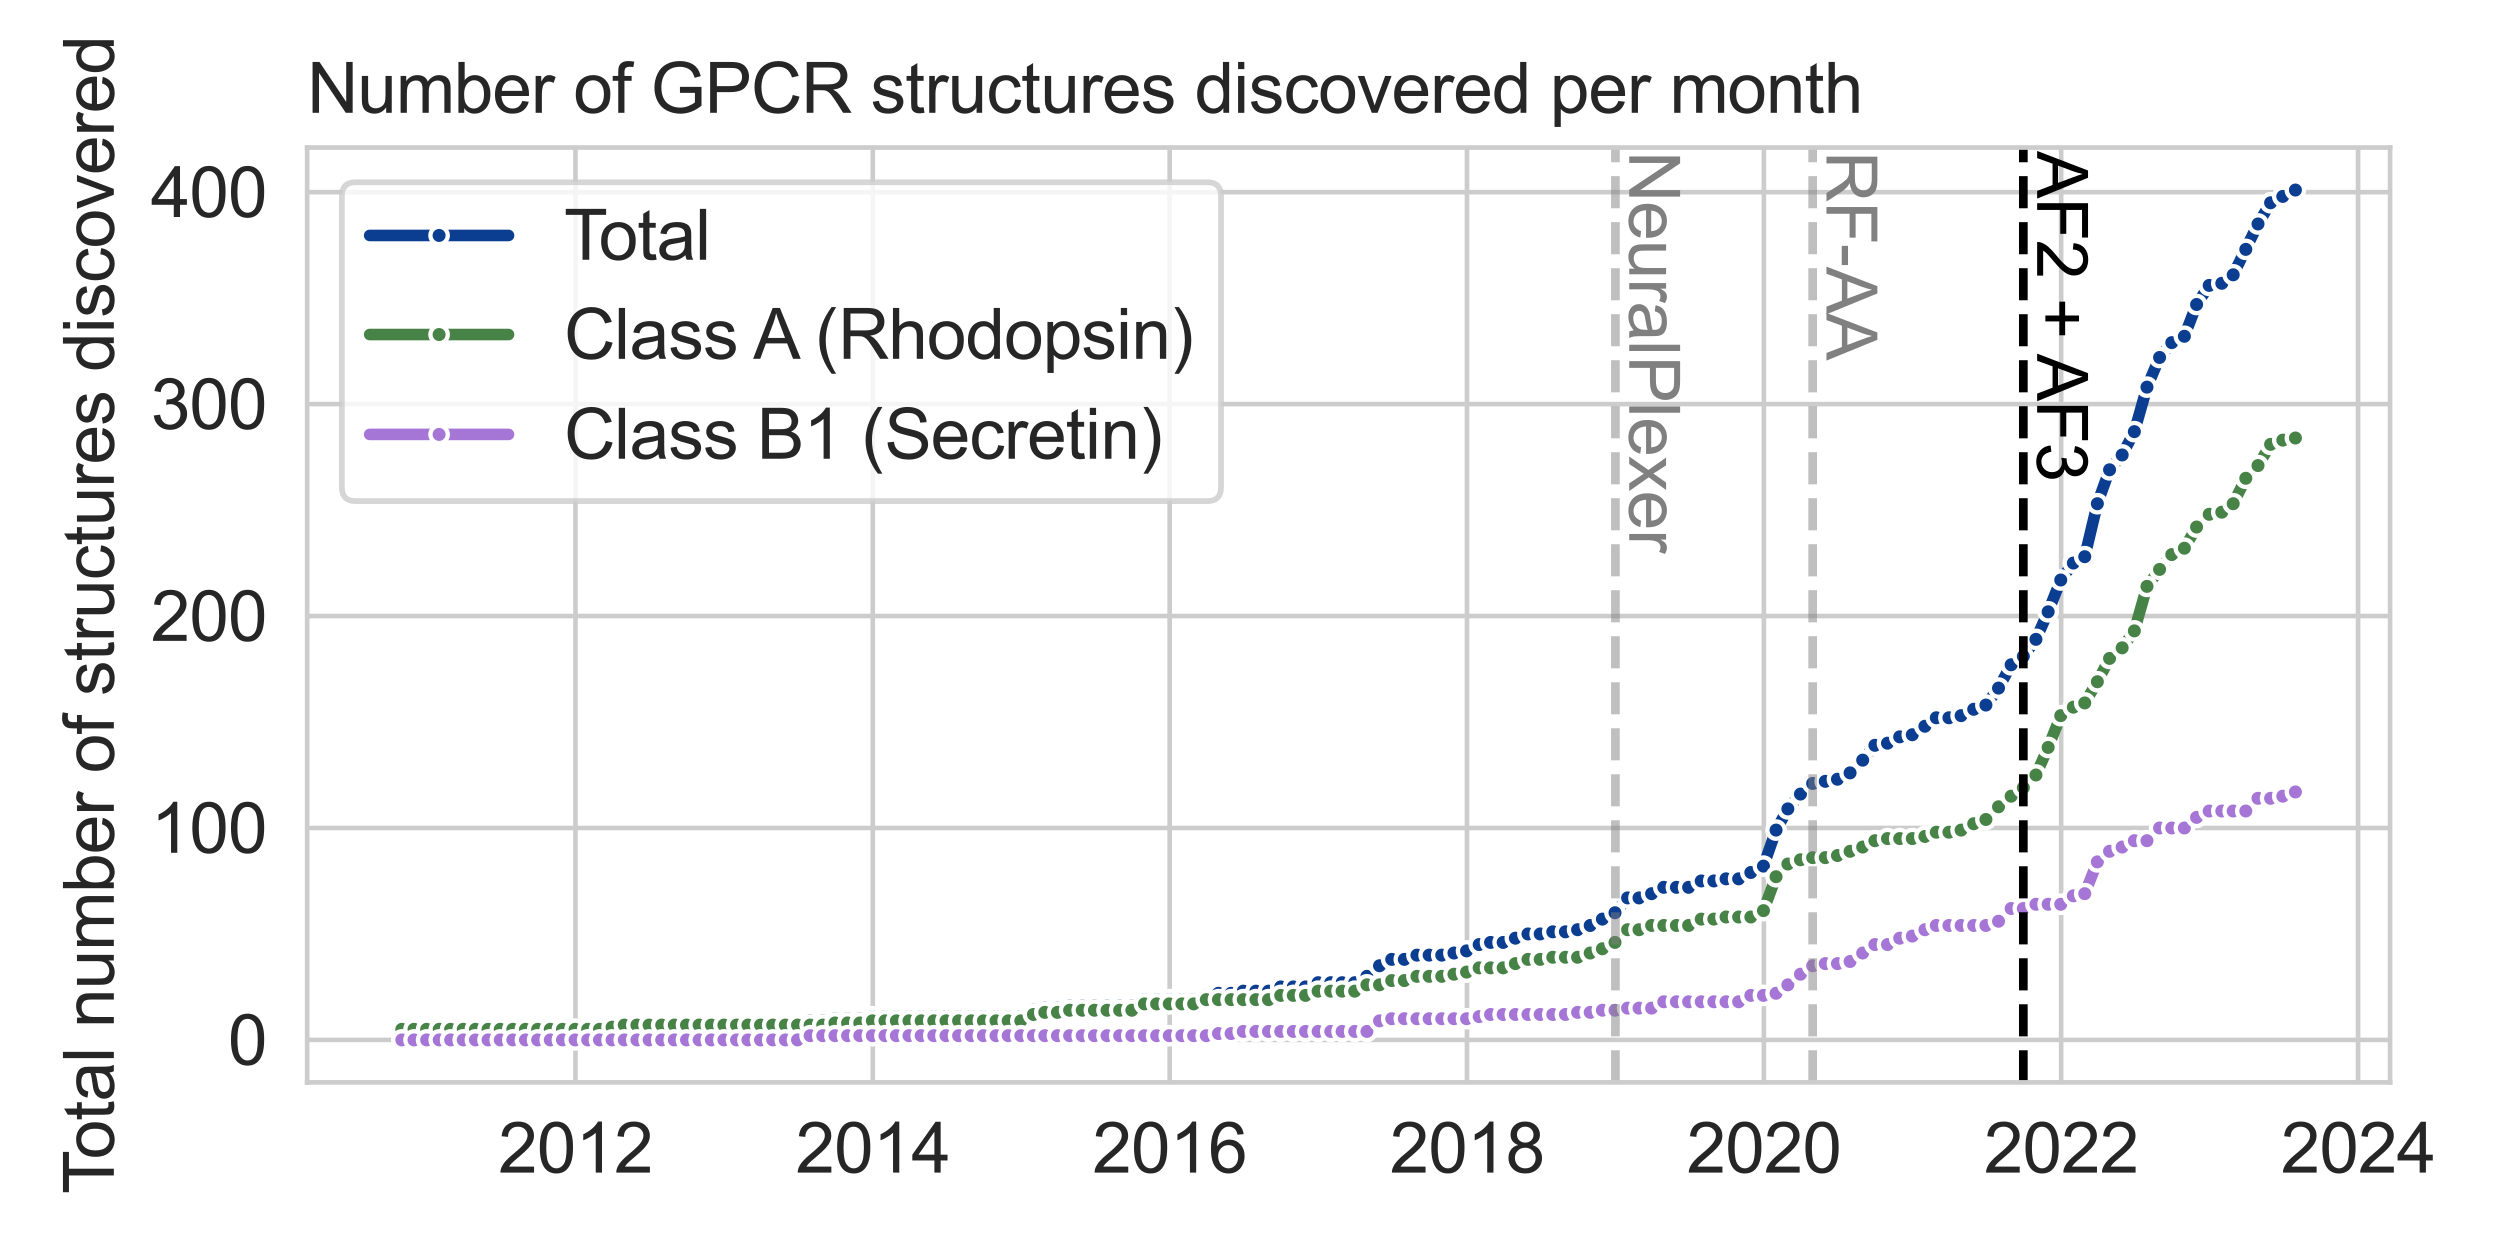 <?xml version="1.0" encoding="utf-8" standalone="no"?>
<!DOCTYPE svg PUBLIC "-//W3C//DTD SVG 1.1//EN"
  "http://www.w3.org/Graphics/SVG/1.1/DTD/svg11.dtd">
<svg xmlns:xlink="http://www.w3.org/1999/xlink" width="432pt" height="216pt" viewBox="0 0 432 216" xmlns="http://www.w3.org/2000/svg" version="1.1">
 <defs>
  <style type="text/css">*{stroke-linejoin: round; stroke-linecap: butt}</style>
 </defs>
 <g id="figure_1">
  <g id="patch_1">
   <path d="M 0 216 
L 432 216 
L 432 0 
L 0 0 
z
" style="fill: #ffffff"/>
  </g>
  <g id="axes_1">
   <g id="patch_2">
    <path d="M 53.075 187.04 
L 413.009 187.04 
L 413.009 25.496 
L 53.075 25.496 
z
" style="fill: #ffffff"/>
   </g>
   <g id="matplotlib.axis_1">
    <g id="xtick_1">
     <g id="line2d_1">
      <path d="M 99.444 187.04 
L 99.444 25.496 
" clip-path="url(#pf67a4ea1bb)" style="fill: none; stroke: #cccccc; stroke-width: 0.8; stroke-linecap: round"/>
     </g>
     <g id="text_1">
      <!-- 2012 -->
      <g style="fill: #262626" transform="translate(86.098 202.629) scale(0.12 -0.12)">
       <defs>
        <path id="ArialMT-32" d="M 3222 541 
L 3222 0 
L 194 0 
Q 188 203 259 391 
Q 375 700 629 1000 
Q 884 1300 1366 1694 
Q 2113 2306 2375 2664 
Q 2638 3022 2638 3341 
Q 2638 3675 2398 3904 
Q 2159 4134 1775 4134 
Q 1369 4134 1125 3890 
Q 881 3647 878 3216 
L 300 3275 
Q 359 3922 746 4261 
Q 1134 4600 1788 4600 
Q 2447 4600 2831 4234 
Q 3216 3869 3216 3328 
Q 3216 3053 3103 2787 
Q 2991 2522 2730 2228 
Q 2469 1934 1863 1422 
Q 1356 997 1212 845 
Q 1069 694 975 541 
L 3222 541 
z
" transform="scale(0.016)"/>
        <path id="ArialMT-30" d="M 266 2259 
Q 266 3072 433 3567 
Q 600 4063 929 4331 
Q 1259 4600 1759 4600 
Q 2128 4600 2406 4451 
Q 2684 4303 2865 4023 
Q 3047 3744 3150 3342 
Q 3253 2941 3253 2259 
Q 3253 1453 3087 958 
Q 2922 463 2592 192 
Q 2263 -78 1759 -78 
Q 1097 -78 719 397 
Q 266 969 266 2259 
z
M 844 2259 
Q 844 1131 1108 757 
Q 1372 384 1759 384 
Q 2147 384 2411 759 
Q 2675 1134 2675 2259 
Q 2675 3391 2411 3762 
Q 2147 4134 1753 4134 
Q 1366 4134 1134 3806 
Q 844 3388 844 2259 
z
" transform="scale(0.016)"/>
        <path id="ArialMT-31" d="M 2384 0 
L 1822 0 
L 1822 3584 
Q 1619 3391 1289 3197 
Q 959 3003 697 2906 
L 697 3450 
Q 1169 3672 1522 3987 
Q 1875 4303 2022 4600 
L 2384 4600 
L 2384 0 
z
" transform="scale(0.016)"/>
       </defs>
       <use xlink:href="#ArialMT-32"/>
       <use xlink:href="#ArialMT-30" x="55.615"/>
       <use xlink:href="#ArialMT-31" x="111.23"/>
       <use xlink:href="#ArialMT-32" x="166.846"/>
      </g>
     </g>
    </g>
    <g id="xtick_2">
     <g id="line2d_2">
      <path d="M 150.817 187.04 
L 150.817 25.496 
" clip-path="url(#pf67a4ea1bb)" style="fill: none; stroke: #cccccc; stroke-width: 0.8; stroke-linecap: round"/>
     </g>
     <g id="text_2">
      <!-- 2014 -->
      <g style="fill: #262626" transform="translate(137.471 202.629) scale(0.12 -0.12)">
       <defs>
        <path id="ArialMT-34" d="M 2069 0 
L 2069 1097 
L 81 1097 
L 81 1613 
L 2172 4581 
L 2631 4581 
L 2631 1613 
L 3250 1613 
L 3250 1097 
L 2631 1097 
L 2631 0 
L 2069 0 
z
M 2069 1613 
L 2069 3678 
L 634 1613 
L 2069 1613 
z
" transform="scale(0.016)"/>
       </defs>
       <use xlink:href="#ArialMT-32"/>
       <use xlink:href="#ArialMT-30" x="55.615"/>
       <use xlink:href="#ArialMT-31" x="111.23"/>
       <use xlink:href="#ArialMT-34" x="166.846"/>
      </g>
     </g>
    </g>
    <g id="xtick_3">
     <g id="line2d_3">
      <path d="M 202.12 187.04 
L 202.12 25.496 
" clip-path="url(#pf67a4ea1bb)" style="fill: none; stroke: #cccccc; stroke-width: 0.8; stroke-linecap: round"/>
     </g>
     <g id="text_3">
      <!-- 2016 -->
      <g style="fill: #262626" transform="translate(188.773 202.629) scale(0.12 -0.12)">
       <defs>
        <path id="ArialMT-36" d="M 3184 3459 
L 2625 3416 
Q 2550 3747 2413 3897 
Q 2184 4138 1850 4138 
Q 1581 4138 1378 3988 
Q 1113 3794 959 3422 
Q 806 3050 800 2363 
Q 1003 2672 1297 2822 
Q 1591 2972 1913 2972 
Q 2475 2972 2870 2558 
Q 3266 2144 3266 1488 
Q 3266 1056 3080 686 
Q 2894 316 2569 119 
Q 2244 -78 1831 -78 
Q 1128 -78 684 439 
Q 241 956 241 2144 
Q 241 3472 731 4075 
Q 1159 4600 1884 4600 
Q 2425 4600 2770 4297 
Q 3116 3994 3184 3459 
z
M 888 1484 
Q 888 1194 1011 928 
Q 1134 663 1356 523 
Q 1578 384 1822 384 
Q 2178 384 2434 671 
Q 2691 959 2691 1453 
Q 2691 1928 2437 2201 
Q 2184 2475 1800 2475 
Q 1419 2475 1153 2201 
Q 888 1928 888 1484 
z
" transform="scale(0.016)"/>
       </defs>
       <use xlink:href="#ArialMT-32"/>
       <use xlink:href="#ArialMT-30" x="55.615"/>
       <use xlink:href="#ArialMT-31" x="111.23"/>
       <use xlink:href="#ArialMT-36" x="166.846"/>
      </g>
     </g>
    </g>
    <g id="xtick_4">
     <g id="line2d_4">
      <path d="M 253.493 187.04 
L 253.493 25.496 
" clip-path="url(#pf67a4ea1bb)" style="fill: none; stroke: #cccccc; stroke-width: 0.8; stroke-linecap: round"/>
     </g>
     <g id="text_4">
      <!-- 2018 -->
      <g style="fill: #262626" transform="translate(240.146 202.629) scale(0.12 -0.12)">
       <defs>
        <path id="ArialMT-38" d="M 1131 2484 
Q 781 2613 612 2850 
Q 444 3088 444 3419 
Q 444 3919 803 4259 
Q 1163 4600 1759 4600 
Q 2359 4600 2725 4251 
Q 3091 3903 3091 3403 
Q 3091 3084 2923 2848 
Q 2756 2613 2416 2484 
Q 2838 2347 3058 2040 
Q 3278 1734 3278 1309 
Q 3278 722 2862 322 
Q 2447 -78 1769 -78 
Q 1091 -78 675 323 
Q 259 725 259 1325 
Q 259 1772 486 2073 
Q 713 2375 1131 2484 
z
M 1019 3438 
Q 1019 3113 1228 2906 
Q 1438 2700 1772 2700 
Q 2097 2700 2305 2904 
Q 2513 3109 2513 3406 
Q 2513 3716 2298 3927 
Q 2084 4138 1766 4138 
Q 1444 4138 1231 3931 
Q 1019 3725 1019 3438 
z
M 838 1322 
Q 838 1081 952 856 
Q 1066 631 1291 507 
Q 1516 384 1775 384 
Q 2178 384 2440 643 
Q 2703 903 2703 1303 
Q 2703 1709 2433 1975 
Q 2163 2241 1756 2241 
Q 1359 2241 1098 1978 
Q 838 1716 838 1322 
z
" transform="scale(0.016)"/>
       </defs>
       <use xlink:href="#ArialMT-32"/>
       <use xlink:href="#ArialMT-30" x="55.615"/>
       <use xlink:href="#ArialMT-31" x="111.23"/>
       <use xlink:href="#ArialMT-38" x="166.846"/>
      </g>
     </g>
    </g>
    <g id="xtick_5">
     <g id="line2d_5">
      <path d="M 304.795 187.04 
L 304.795 25.496 
" clip-path="url(#pf67a4ea1bb)" style="fill: none; stroke: #cccccc; stroke-width: 0.8; stroke-linecap: round"/>
     </g>
     <g id="text_5">
      <!-- 2020 -->
      <g style="fill: #262626" transform="translate(291.449 202.629) scale(0.12 -0.12)">
       <use xlink:href="#ArialMT-32"/>
       <use xlink:href="#ArialMT-30" x="55.615"/>
       <use xlink:href="#ArialMT-32" x="111.23"/>
       <use xlink:href="#ArialMT-30" x="166.846"/>
      </g>
     </g>
    </g>
    <g id="xtick_6">
     <g id="line2d_6">
      <path d="M 356.168 187.04 
L 356.168 25.496 
" clip-path="url(#pf67a4ea1bb)" style="fill: none; stroke: #cccccc; stroke-width: 0.8; stroke-linecap: round"/>
     </g>
     <g id="text_6">
      <!-- 2022 -->
      <g style="fill: #262626" transform="translate(342.822 202.629) scale(0.12 -0.12)">
       <use xlink:href="#ArialMT-32"/>
       <use xlink:href="#ArialMT-30" x="55.615"/>
       <use xlink:href="#ArialMT-32" x="111.23"/>
       <use xlink:href="#ArialMT-32" x="166.846"/>
      </g>
     </g>
    </g>
    <g id="xtick_7">
     <g id="line2d_7">
      <path d="M 407.471 187.04 
L 407.471 25.496 
" clip-path="url(#pf67a4ea1bb)" style="fill: none; stroke: #cccccc; stroke-width: 0.8; stroke-linecap: round"/>
     </g>
     <g id="text_7">
      <!-- 2024 -->
      <g style="fill: #262626" transform="translate(394.125 202.629) scale(0.12 -0.12)">
       <use xlink:href="#ArialMT-32"/>
       <use xlink:href="#ArialMT-30" x="55.615"/>
       <use xlink:href="#ArialMT-32" x="111.23"/>
       <use xlink:href="#ArialMT-34" x="166.846"/>
      </g>
     </g>
    </g>
   </g>
   <g id="matplotlib.axis_2">
    <g id="ytick_1">
     <g id="line2d_8">
      <path d="M 53.075 179.697 
L 413.009 179.697 
" clip-path="url(#pf67a4ea1bb)" style="fill: none; stroke: #cccccc; stroke-width: 0.8; stroke-linecap: round"/>
     </g>
     <g id="text_8">
      <!-- 0 -->
      <g style="fill: #262626" transform="translate(39.402 183.992) scale(0.12 -0.12)">
       <use xlink:href="#ArialMT-30"/>
      </g>
     </g>
    </g>
    <g id="ytick_2">
     <g id="line2d_9">
      <path d="M 53.075 143.074 
L 413.009 143.074 
" clip-path="url(#pf67a4ea1bb)" style="fill: none; stroke: #cccccc; stroke-width: 0.8; stroke-linecap: round"/>
     </g>
     <g id="text_9">
      <!-- 100 -->
      <g style="fill: #262626" transform="translate(26.056 147.369) scale(0.12 -0.12)">
       <use xlink:href="#ArialMT-31"/>
       <use xlink:href="#ArialMT-30" x="55.615"/>
       <use xlink:href="#ArialMT-30" x="111.23"/>
      </g>
     </g>
    </g>
    <g id="ytick_3">
     <g id="line2d_10">
      <path d="M 53.075 106.451 
L 413.009 106.451 
" clip-path="url(#pf67a4ea1bb)" style="fill: none; stroke: #cccccc; stroke-width: 0.8; stroke-linecap: round"/>
     </g>
     <g id="text_10">
      <!-- 200 -->
      <g style="fill: #262626" transform="translate(26.056 110.746) scale(0.12 -0.12)">
       <use xlink:href="#ArialMT-32"/>
       <use xlink:href="#ArialMT-30" x="55.615"/>
       <use xlink:href="#ArialMT-30" x="111.23"/>
      </g>
     </g>
    </g>
    <g id="ytick_4">
     <g id="line2d_11">
      <path d="M 53.075 69.828 
L 413.009 69.828 
" clip-path="url(#pf67a4ea1bb)" style="fill: none; stroke: #cccccc; stroke-width: 0.8; stroke-linecap: round"/>
     </g>
     <g id="text_11">
      <!-- 300 -->
      <g style="fill: #262626" transform="translate(26.056 74.123) scale(0.12 -0.12)">
       <defs>
        <path id="ArialMT-33" d="M 269 1209 
L 831 1284 
Q 928 806 1161 595 
Q 1394 384 1728 384 
Q 2125 384 2398 659 
Q 2672 934 2672 1341 
Q 2672 1728 2419 1979 
Q 2166 2231 1775 2231 
Q 1616 2231 1378 2169 
L 1441 2663 
Q 1497 2656 1531 2656 
Q 1891 2656 2178 2843 
Q 2466 3031 2466 3422 
Q 2466 3731 2256 3934 
Q 2047 4138 1716 4138 
Q 1388 4138 1169 3931 
Q 950 3725 888 3313 
L 325 3413 
Q 428 3978 793 4289 
Q 1159 4600 1703 4600 
Q 2078 4600 2393 4439 
Q 2709 4278 2876 4000 
Q 3044 3722 3044 3409 
Q 3044 3113 2884 2869 
Q 2725 2625 2413 2481 
Q 2819 2388 3044 2092 
Q 3269 1797 3269 1353 
Q 3269 753 2831 336 
Q 2394 -81 1725 -81 
Q 1122 -81 723 278 
Q 325 638 269 1209 
z
" transform="scale(0.016)"/>
       </defs>
       <use xlink:href="#ArialMT-33"/>
       <use xlink:href="#ArialMT-30" x="55.615"/>
       <use xlink:href="#ArialMT-30" x="111.23"/>
      </g>
     </g>
    </g>
    <g id="ytick_5">
     <g id="line2d_12">
      <path d="M 53.075 33.205 
L 413.009 33.205 
" clip-path="url(#pf67a4ea1bb)" style="fill: none; stroke: #cccccc; stroke-width: 0.8; stroke-linecap: round"/>
     </g>
     <g id="text_12">
      <!-- 400 -->
      <g style="fill: #262626" transform="translate(26.056 37.5) scale(0.12 -0.12)">
       <use xlink:href="#ArialMT-34"/>
       <use xlink:href="#ArialMT-30" x="55.615"/>
       <use xlink:href="#ArialMT-30" x="111.23"/>
      </g>
     </g>
    </g>
    <g id="text_13">
     <!-- Total number of structures discovered -->
     <g style="fill: #262626" transform="translate(19.671 206.304) rotate(-90) scale(0.12 -0.12)">
      <defs>
       <path id="ArialMT-54" d="M 1659 0 
L 1659 4041 
L 150 4041 
L 150 4581 
L 3781 4581 
L 3781 4041 
L 2266 4041 
L 2266 0 
L 1659 0 
z
" transform="scale(0.016)"/>
       <path id="ArialMT-6f" d="M 213 1659 
Q 213 2581 725 3025 
Q 1153 3394 1769 3394 
Q 2453 3394 2887 2945 
Q 3322 2497 3322 1706 
Q 3322 1066 3130 698 
Q 2938 331 2570 128 
Q 2203 -75 1769 -75 
Q 1072 -75 642 372 
Q 213 819 213 1659 
z
M 791 1659 
Q 791 1022 1069 705 
Q 1347 388 1769 388 
Q 2188 388 2466 706 
Q 2744 1025 2744 1678 
Q 2744 2294 2464 2611 
Q 2184 2928 1769 2928 
Q 1347 2928 1069 2612 
Q 791 2297 791 1659 
z
" transform="scale(0.016)"/>
       <path id="ArialMT-74" d="M 1650 503 
L 1731 6 
Q 1494 -44 1306 -44 
Q 1000 -44 831 53 
Q 663 150 594 308 
Q 525 466 525 972 
L 525 2881 
L 113 2881 
L 113 3319 
L 525 3319 
L 525 4141 
L 1084 4478 
L 1084 3319 
L 1650 3319 
L 1650 2881 
L 1084 2881 
L 1084 941 
Q 1084 700 1114 631 
Q 1144 563 1211 522 
Q 1278 481 1403 481 
Q 1497 481 1650 503 
z
" transform="scale(0.016)"/>
       <path id="ArialMT-61" d="M 2588 409 
Q 2275 144 1986 34 
Q 1697 -75 1366 -75 
Q 819 -75 525 192 
Q 231 459 231 875 
Q 231 1119 342 1320 
Q 453 1522 633 1644 
Q 813 1766 1038 1828 
Q 1203 1872 1538 1913 
Q 2219 1994 2541 2106 
Q 2544 2222 2544 2253 
Q 2544 2597 2384 2738 
Q 2169 2928 1744 2928 
Q 1347 2928 1158 2789 
Q 969 2650 878 2297 
L 328 2372 
Q 403 2725 575 2942 
Q 747 3159 1072 3276 
Q 1397 3394 1825 3394 
Q 2250 3394 2515 3294 
Q 2781 3194 2906 3042 
Q 3031 2891 3081 2659 
Q 3109 2516 3109 2141 
L 3109 1391 
Q 3109 606 3145 398 
Q 3181 191 3288 0 
L 2700 0 
Q 2613 175 2588 409 
z
M 2541 1666 
Q 2234 1541 1622 1453 
Q 1275 1403 1131 1340 
Q 988 1278 909 1158 
Q 831 1038 831 891 
Q 831 666 1001 516 
Q 1172 366 1500 366 
Q 1825 366 2078 508 
Q 2331 650 2450 897 
Q 2541 1088 2541 1459 
L 2541 1666 
z
" transform="scale(0.016)"/>
       <path id="ArialMT-6c" d="M 409 0 
L 409 4581 
L 972 4581 
L 972 0 
L 409 0 
z
" transform="scale(0.016)"/>
       <path id="ArialMT-20" transform="scale(0.016)"/>
       <path id="ArialMT-6e" d="M 422 0 
L 422 3319 
L 928 3319 
L 928 2847 
Q 1294 3394 1984 3394 
Q 2284 3394 2536 3286 
Q 2788 3178 2913 3003 
Q 3038 2828 3088 2588 
Q 3119 2431 3119 2041 
L 3119 0 
L 2556 0 
L 2556 2019 
Q 2556 2363 2490 2533 
Q 2425 2703 2258 2804 
Q 2091 2906 1866 2906 
Q 1506 2906 1245 2678 
Q 984 2450 984 1813 
L 984 0 
L 422 0 
z
" transform="scale(0.016)"/>
       <path id="ArialMT-75" d="M 2597 0 
L 2597 488 
Q 2209 -75 1544 -75 
Q 1250 -75 995 37 
Q 741 150 617 320 
Q 494 491 444 738 
Q 409 903 409 1263 
L 409 3319 
L 972 3319 
L 972 1478 
Q 972 1038 1006 884 
Q 1059 663 1231 536 
Q 1403 409 1656 409 
Q 1909 409 2131 539 
Q 2353 669 2445 892 
Q 2538 1116 2538 1541 
L 2538 3319 
L 3100 3319 
L 3100 0 
L 2597 0 
z
" transform="scale(0.016)"/>
       <path id="ArialMT-6d" d="M 422 0 
L 422 3319 
L 925 3319 
L 925 2853 
Q 1081 3097 1340 3245 
Q 1600 3394 1931 3394 
Q 2300 3394 2536 3241 
Q 2772 3088 2869 2813 
Q 3263 3394 3894 3394 
Q 4388 3394 4653 3120 
Q 4919 2847 4919 2278 
L 4919 0 
L 4359 0 
L 4359 2091 
Q 4359 2428 4304 2576 
Q 4250 2725 4106 2815 
Q 3963 2906 3769 2906 
Q 3419 2906 3187 2673 
Q 2956 2441 2956 1928 
L 2956 0 
L 2394 0 
L 2394 2156 
Q 2394 2531 2256 2718 
Q 2119 2906 1806 2906 
Q 1569 2906 1367 2781 
Q 1166 2656 1075 2415 
Q 984 2175 984 1722 
L 984 0 
L 422 0 
z
" transform="scale(0.016)"/>
       <path id="ArialMT-62" d="M 941 0 
L 419 0 
L 419 4581 
L 981 4581 
L 981 2947 
Q 1338 3394 1891 3394 
Q 2197 3394 2470 3270 
Q 2744 3147 2920 2923 
Q 3097 2700 3197 2384 
Q 3297 2069 3297 1709 
Q 3297 856 2875 390 
Q 2453 -75 1863 -75 
Q 1275 -75 941 416 
L 941 0 
z
M 934 1684 
Q 934 1088 1097 822 
Q 1363 388 1816 388 
Q 2184 388 2453 708 
Q 2722 1028 2722 1663 
Q 2722 2313 2464 2622 
Q 2206 2931 1841 2931 
Q 1472 2931 1203 2611 
Q 934 2291 934 1684 
z
" transform="scale(0.016)"/>
       <path id="ArialMT-65" d="M 2694 1069 
L 3275 997 
Q 3138 488 2766 206 
Q 2394 -75 1816 -75 
Q 1088 -75 661 373 
Q 234 822 234 1631 
Q 234 2469 665 2931 
Q 1097 3394 1784 3394 
Q 2450 3394 2872 2941 
Q 3294 2488 3294 1666 
Q 3294 1616 3291 1516 
L 816 1516 
Q 847 969 1125 678 
Q 1403 388 1819 388 
Q 2128 388 2347 550 
Q 2566 713 2694 1069 
z
M 847 1978 
L 2700 1978 
Q 2663 2397 2488 2606 
Q 2219 2931 1791 2931 
Q 1403 2931 1139 2672 
Q 875 2413 847 1978 
z
" transform="scale(0.016)"/>
       <path id="ArialMT-72" d="M 416 0 
L 416 3319 
L 922 3319 
L 922 2816 
Q 1116 3169 1280 3281 
Q 1444 3394 1641 3394 
Q 1925 3394 2219 3213 
L 2025 2691 
Q 1819 2813 1613 2813 
Q 1428 2813 1281 2702 
Q 1134 2591 1072 2394 
Q 978 2094 978 1738 
L 978 0 
L 416 0 
z
" transform="scale(0.016)"/>
       <path id="ArialMT-66" d="M 556 0 
L 556 2881 
L 59 2881 
L 59 3319 
L 556 3319 
L 556 3672 
Q 556 4006 616 4169 
Q 697 4388 901 4523 
Q 1106 4659 1475 4659 
Q 1713 4659 2000 4603 
L 1916 4113 
Q 1741 4144 1584 4144 
Q 1328 4144 1222 4034 
Q 1116 3925 1116 3625 
L 1116 3319 
L 1763 3319 
L 1763 2881 
L 1116 2881 
L 1116 0 
L 556 0 
z
" transform="scale(0.016)"/>
       <path id="ArialMT-73" d="M 197 991 
L 753 1078 
Q 800 744 1014 566 
Q 1228 388 1613 388 
Q 2000 388 2187 545 
Q 2375 703 2375 916 
Q 2375 1106 2209 1216 
Q 2094 1291 1634 1406 
Q 1016 1563 777 1677 
Q 538 1791 414 1992 
Q 291 2194 291 2438 
Q 291 2659 392 2848 
Q 494 3038 669 3163 
Q 800 3259 1026 3326 
Q 1253 3394 1513 3394 
Q 1903 3394 2198 3281 
Q 2494 3169 2634 2976 
Q 2775 2784 2828 2463 
L 2278 2388 
Q 2241 2644 2061 2787 
Q 1881 2931 1553 2931 
Q 1166 2931 1000 2803 
Q 834 2675 834 2503 
Q 834 2394 903 2306 
Q 972 2216 1119 2156 
Q 1203 2125 1616 2013 
Q 2213 1853 2448 1751 
Q 2684 1650 2818 1456 
Q 2953 1263 2953 975 
Q 2953 694 2789 445 
Q 2625 197 2315 61 
Q 2006 -75 1616 -75 
Q 969 -75 630 194 
Q 291 463 197 991 
z
" transform="scale(0.016)"/>
       <path id="ArialMT-63" d="M 2588 1216 
L 3141 1144 
Q 3050 572 2676 248 
Q 2303 -75 1759 -75 
Q 1078 -75 664 370 
Q 250 816 250 1647 
Q 250 2184 428 2587 
Q 606 2991 970 3192 
Q 1334 3394 1763 3394 
Q 2303 3394 2647 3120 
Q 2991 2847 3088 2344 
L 2541 2259 
Q 2463 2594 2264 2762 
Q 2066 2931 1784 2931 
Q 1359 2931 1093 2626 
Q 828 2322 828 1663 
Q 828 994 1084 691 
Q 1341 388 1753 388 
Q 2084 388 2306 591 
Q 2528 794 2588 1216 
z
" transform="scale(0.016)"/>
       <path id="ArialMT-64" d="M 2575 0 
L 2575 419 
Q 2259 -75 1647 -75 
Q 1250 -75 917 144 
Q 584 363 401 755 
Q 219 1147 219 1656 
Q 219 2153 384 2558 
Q 550 2963 881 3178 
Q 1213 3394 1622 3394 
Q 1922 3394 2156 3267 
Q 2391 3141 2538 2938 
L 2538 4581 
L 3097 4581 
L 3097 0 
L 2575 0 
z
M 797 1656 
Q 797 1019 1065 703 
Q 1334 388 1700 388 
Q 2069 388 2326 689 
Q 2584 991 2584 1609 
Q 2584 2291 2321 2609 
Q 2059 2928 1675 2928 
Q 1300 2928 1048 2622 
Q 797 2316 797 1656 
z
" transform="scale(0.016)"/>
       <path id="ArialMT-69" d="M 425 3934 
L 425 4581 
L 988 4581 
L 988 3934 
L 425 3934 
z
M 425 0 
L 425 3319 
L 988 3319 
L 988 0 
L 425 0 
z
" transform="scale(0.016)"/>
       <path id="ArialMT-76" d="M 1344 0 
L 81 3319 
L 675 3319 
L 1388 1331 
Q 1503 1009 1600 663 
Q 1675 925 1809 1294 
L 2547 3319 
L 3125 3319 
L 1869 0 
L 1344 0 
z
" transform="scale(0.016)"/>
      </defs>
      <use xlink:href="#ArialMT-54"/>
      <use xlink:href="#ArialMT-6f" x="49.959"/>
      <use xlink:href="#ArialMT-74" x="105.574"/>
      <use xlink:href="#ArialMT-61" x="133.357"/>
      <use xlink:href="#ArialMT-6c" x="188.973"/>
      <use xlink:href="#ArialMT-20" x="211.189"/>
      <use xlink:href="#ArialMT-6e" x="238.973"/>
      <use xlink:href="#ArialMT-75" x="294.588"/>
      <use xlink:href="#ArialMT-6d" x="350.203"/>
      <use xlink:href="#ArialMT-62" x="433.504"/>
      <use xlink:href="#ArialMT-65" x="489.119"/>
      <use xlink:href="#ArialMT-72" x="544.734"/>
      <use xlink:href="#ArialMT-20" x="578.035"/>
      <use xlink:href="#ArialMT-6f" x="605.818"/>
      <use xlink:href="#ArialMT-66" x="661.434"/>
      <use xlink:href="#ArialMT-20" x="689.217"/>
      <use xlink:href="#ArialMT-73" x="717"/>
      <use xlink:href="#ArialMT-74" x="767"/>
      <use xlink:href="#ArialMT-72" x="794.783"/>
      <use xlink:href="#ArialMT-75" x="828.084"/>
      <use xlink:href="#ArialMT-63" x="883.699"/>
      <use xlink:href="#ArialMT-74" x="933.699"/>
      <use xlink:href="#ArialMT-75" x="961.482"/>
      <use xlink:href="#ArialMT-72" x="1017.098"/>
      <use xlink:href="#ArialMT-65" x="1050.398"/>
      <use xlink:href="#ArialMT-73" x="1106.014"/>
      <use xlink:href="#ArialMT-20" x="1156.014"/>
      <use xlink:href="#ArialMT-64" x="1183.797"/>
      <use xlink:href="#ArialMT-69" x="1239.412"/>
      <use xlink:href="#ArialMT-73" x="1261.629"/>
      <use xlink:href="#ArialMT-63" x="1311.629"/>
      <use xlink:href="#ArialMT-6f" x="1361.629"/>
      <use xlink:href="#ArialMT-76" x="1417.244"/>
      <use xlink:href="#ArialMT-65" x="1467.244"/>
      <use xlink:href="#ArialMT-72" x="1522.859"/>
      <use xlink:href="#ArialMT-65" x="1556.16"/>
      <use xlink:href="#ArialMT-64" x="1611.775"/>
     </g>
    </g>
   </g>
   <g id="PolyCollection_1"/>
   <g id="PolyCollection_2"/>
   <g id="PolyCollection_3"/>
   <g id="line2d_13">
    <path d="M 69.436 177.866 
L 103.591 177.866 
L 107.877 177.133 
L 137.816 177.133 
L 139.994 176.401 
L 142.173 176.401 
L 144.281 176.035 
L 148.568 176.035 
L 150.747 175.669 
L 176.398 175.669 
L 178.577 174.57 
L 180.544 174.204 
L 182.723 174.204 
L 184.831 173.837 
L 195.584 173.837 
L 197.762 172.739 
L 206.266 172.739 
L 208.445 172.006 
L 210.553 171.64 
L 212.732 171.64 
L 214.84 171.274 
L 219.197 171.274 
L 221.305 170.541 
L 225.592 170.541 
L 227.771 169.809 
L 234.096 169.809 
L 236.204 168.71 
L 238.383 166.879 
L 240.491 165.78 
L 242.67 165.78 
L 244.848 165.048 
L 249.135 165.048 
L 253.422 164.315 
L 255.601 163.217 
L 257.569 162.851 
L 259.747 162.851 
L 264.034 161.386 
L 266.143 161.386 
L 268.321 161.019 
L 270.5 161.019 
L 272.608 160.653 
L 274.787 159.921 
L 279.074 157.723 
L 281.252 155.16 
L 283.22 155.16 
L 285.399 154.427 
L 287.507 153.329 
L 291.794 153.329 
L 293.973 152.23 
L 296.151 152.23 
L 298.259 151.864 
L 300.438 151.864 
L 304.725 149.666 
L 306.904 143.44 
L 308.942 139.778 
L 311.12 137.215 
L 313.229 135.383 
L 317.515 134.651 
L 319.694 133.552 
L 321.873 131.355 
L 323.981 128.791 
L 326.16 128.425 
L 328.268 127.326 
L 330.447 126.96 
L 332.625 125.495 
L 334.593 124.03 
L 336.772 124.03 
L 338.88 123.664 
L 341.058 122.565 
L 343.167 121.833 
L 345.345 118.903 
L 347.524 114.875 
L 349.632 113.41 
L 351.811 110.48 
L 353.919 105.719 
L 356.098 100.225 
L 358.276 97.296 
L 360.244 96.197 
L 362.423 87.041 
L 364.531 81.181 
L 366.71 78.618 
L 368.818 74.589 
L 370.997 66.898 
L 373.175 61.771 
L 375.284 59.208 
L 377.462 58.109 
L 379.571 52.616 
L 381.749 49.319 
L 383.928 48.953 
L 385.896 47.488 
L 390.183 38.699 
L 392.361 35.037 
L 396.648 32.839 
L 396.648 32.839 
" clip-path="url(#pf67a4ea1bb)" style="fill: none; stroke: #0b3d91; stroke-width: 2; stroke-linecap: round"/>
    <defs>
     <path id="m561816ad46" d="M 0 1.5 
C 0.398 1.5 0.779 1.342 1.061 1.061 
C 1.342 0.779 1.5 0.398 1.5 0 
C 1.5 -0.398 1.342 -0.779 1.061 -1.061 
C 0.779 -1.342 0.398 -1.5 0 -1.5 
C -0.398 -1.5 -0.779 -1.342 -1.061 -1.061 
C -1.342 -0.779 -1.5 -0.398 -1.5 0 
C -1.5 0.398 -1.342 0.779 -1.061 1.061 
C -0.779 1.342 -0.398 1.5 0 1.5 
z
" style="stroke: #ffffff; stroke-width: 0.75"/>
    </defs>
    <g clip-path="url(#pf67a4ea1bb)">
     <use xlink:href="#m561816ad46" x="69.436" y="177.866" style="fill: #0b3d91; stroke: #ffffff; stroke-width: 0.75"/>
     <use xlink:href="#m561816ad46" x="71.544" y="177.866" style="fill: #0b3d91; stroke: #ffffff; stroke-width: 0.75"/>
     <use xlink:href="#m561816ad46" x="73.723" y="177.866" style="fill: #0b3d91; stroke: #ffffff; stroke-width: 0.75"/>
     <use xlink:href="#m561816ad46" x="75.901" y="177.866" style="fill: #0b3d91; stroke: #ffffff; stroke-width: 0.75"/>
     <use xlink:href="#m561816ad46" x="77.869" y="177.866" style="fill: #0b3d91; stroke: #ffffff; stroke-width: 0.75"/>
     <use xlink:href="#m561816ad46" x="80.048" y="177.866" style="fill: #0b3d91; stroke: #ffffff; stroke-width: 0.75"/>
     <use xlink:href="#m561816ad46" x="82.156" y="177.866" style="fill: #0b3d91; stroke: #ffffff; stroke-width: 0.75"/>
     <use xlink:href="#m561816ad46" x="84.334" y="177.866" style="fill: #0b3d91; stroke: #ffffff; stroke-width: 0.75"/>
     <use xlink:href="#m561816ad46" x="86.443" y="177.866" style="fill: #0b3d91; stroke: #ffffff; stroke-width: 0.75"/>
     <use xlink:href="#m561816ad46" x="88.621" y="177.866" style="fill: #0b3d91; stroke: #ffffff; stroke-width: 0.75"/>
     <use xlink:href="#m561816ad46" x="90.8" y="177.866" style="fill: #0b3d91; stroke: #ffffff; stroke-width: 0.75"/>
     <use xlink:href="#m561816ad46" x="92.908" y="177.866" style="fill: #0b3d91; stroke: #ffffff; stroke-width: 0.75"/>
     <use xlink:href="#m561816ad46" x="95.087" y="177.866" style="fill: #0b3d91; stroke: #ffffff; stroke-width: 0.75"/>
     <use xlink:href="#m561816ad46" x="97.195" y="177.866" style="fill: #0b3d91; stroke: #ffffff; stroke-width: 0.75"/>
     <use xlink:href="#m561816ad46" x="99.374" y="177.866" style="fill: #0b3d91; stroke: #ffffff; stroke-width: 0.75"/>
     <use xlink:href="#m561816ad46" x="101.552" y="177.866" style="fill: #0b3d91; stroke: #ffffff; stroke-width: 0.75"/>
     <use xlink:href="#m561816ad46" x="103.591" y="177.866" style="fill: #0b3d91; stroke: #ffffff; stroke-width: 0.75"/>
     <use xlink:href="#m561816ad46" x="105.769" y="177.5" style="fill: #0b3d91; stroke: #ffffff; stroke-width: 0.75"/>
     <use xlink:href="#m561816ad46" x="107.877" y="177.133" style="fill: #0b3d91; stroke: #ffffff; stroke-width: 0.75"/>
     <use xlink:href="#m561816ad46" x="110.056" y="177.133" style="fill: #0b3d91; stroke: #ffffff; stroke-width: 0.75"/>
     <use xlink:href="#m561816ad46" x="112.164" y="177.133" style="fill: #0b3d91; stroke: #ffffff; stroke-width: 0.75"/>
     <use xlink:href="#m561816ad46" x="114.343" y="177.133" style="fill: #0b3d91; stroke: #ffffff; stroke-width: 0.75"/>
     <use xlink:href="#m561816ad46" x="116.522" y="177.133" style="fill: #0b3d91; stroke: #ffffff; stroke-width: 0.75"/>
     <use xlink:href="#m561816ad46" x="118.63" y="177.133" style="fill: #0b3d91; stroke: #ffffff; stroke-width: 0.75"/>
     <use xlink:href="#m561816ad46" x="120.809" y="177.133" style="fill: #0b3d91; stroke: #ffffff; stroke-width: 0.75"/>
     <use xlink:href="#m561816ad46" x="122.917" y="177.133" style="fill: #0b3d91; stroke: #ffffff; stroke-width: 0.75"/>
     <use xlink:href="#m561816ad46" x="125.095" y="177.133" style="fill: #0b3d91; stroke: #ffffff; stroke-width: 0.75"/>
     <use xlink:href="#m561816ad46" x="127.274" y="177.133" style="fill: #0b3d91; stroke: #ffffff; stroke-width: 0.75"/>
     <use xlink:href="#m561816ad46" x="129.242" y="177.133" style="fill: #0b3d91; stroke: #ffffff; stroke-width: 0.75"/>
     <use xlink:href="#m561816ad46" x="131.42" y="177.133" style="fill: #0b3d91; stroke: #ffffff; stroke-width: 0.75"/>
     <use xlink:href="#m561816ad46" x="133.529" y="177.133" style="fill: #0b3d91; stroke: #ffffff; stroke-width: 0.75"/>
     <use xlink:href="#m561816ad46" x="135.707" y="177.133" style="fill: #0b3d91; stroke: #ffffff; stroke-width: 0.75"/>
     <use xlink:href="#m561816ad46" x="137.816" y="177.133" style="fill: #0b3d91; stroke: #ffffff; stroke-width: 0.75"/>
     <use xlink:href="#m561816ad46" x="139.994" y="176.401" style="fill: #0b3d91; stroke: #ffffff; stroke-width: 0.75"/>
     <use xlink:href="#m561816ad46" x="142.173" y="176.401" style="fill: #0b3d91; stroke: #ffffff; stroke-width: 0.75"/>
     <use xlink:href="#m561816ad46" x="144.281" y="176.035" style="fill: #0b3d91; stroke: #ffffff; stroke-width: 0.75"/>
     <use xlink:href="#m561816ad46" x="146.46" y="176.035" style="fill: #0b3d91; stroke: #ffffff; stroke-width: 0.75"/>
     <use xlink:href="#m561816ad46" x="148.568" y="176.035" style="fill: #0b3d91; stroke: #ffffff; stroke-width: 0.75"/>
     <use xlink:href="#m561816ad46" x="150.747" y="175.669" style="fill: #0b3d91; stroke: #ffffff; stroke-width: 0.75"/>
     <use xlink:href="#m561816ad46" x="152.925" y="175.669" style="fill: #0b3d91; stroke: #ffffff; stroke-width: 0.75"/>
     <use xlink:href="#m561816ad46" x="154.893" y="175.669" style="fill: #0b3d91; stroke: #ffffff; stroke-width: 0.75"/>
     <use xlink:href="#m561816ad46" x="157.072" y="175.669" style="fill: #0b3d91; stroke: #ffffff; stroke-width: 0.75"/>
     <use xlink:href="#m561816ad46" x="159.18" y="175.669" style="fill: #0b3d91; stroke: #ffffff; stroke-width: 0.75"/>
     <use xlink:href="#m561816ad46" x="161.359" y="175.669" style="fill: #0b3d91; stroke: #ffffff; stroke-width: 0.75"/>
     <use xlink:href="#m561816ad46" x="163.467" y="175.669" style="fill: #0b3d91; stroke: #ffffff; stroke-width: 0.75"/>
     <use xlink:href="#m561816ad46" x="165.646" y="175.669" style="fill: #0b3d91; stroke: #ffffff; stroke-width: 0.75"/>
     <use xlink:href="#m561816ad46" x="167.824" y="175.669" style="fill: #0b3d91; stroke: #ffffff; stroke-width: 0.75"/>
     <use xlink:href="#m561816ad46" x="169.933" y="175.669" style="fill: #0b3d91; stroke: #ffffff; stroke-width: 0.75"/>
     <use xlink:href="#m561816ad46" x="172.111" y="175.669" style="fill: #0b3d91; stroke: #ffffff; stroke-width: 0.75"/>
     <use xlink:href="#m561816ad46" x="174.219" y="175.669" style="fill: #0b3d91; stroke: #ffffff; stroke-width: 0.75"/>
     <use xlink:href="#m561816ad46" x="176.398" y="175.669" style="fill: #0b3d91; stroke: #ffffff; stroke-width: 0.75"/>
     <use xlink:href="#m561816ad46" x="178.577" y="174.57" style="fill: #0b3d91; stroke: #ffffff; stroke-width: 0.75"/>
     <use xlink:href="#m561816ad46" x="180.544" y="174.204" style="fill: #0b3d91; stroke: #ffffff; stroke-width: 0.75"/>
     <use xlink:href="#m561816ad46" x="182.723" y="174.204" style="fill: #0b3d91; stroke: #ffffff; stroke-width: 0.75"/>
     <use xlink:href="#m561816ad46" x="184.831" y="173.837" style="fill: #0b3d91; stroke: #ffffff; stroke-width: 0.75"/>
     <use xlink:href="#m561816ad46" x="187.01" y="173.837" style="fill: #0b3d91; stroke: #ffffff; stroke-width: 0.75"/>
     <use xlink:href="#m561816ad46" x="189.118" y="173.837" style="fill: #0b3d91; stroke: #ffffff; stroke-width: 0.75"/>
     <use xlink:href="#m561816ad46" x="191.297" y="173.837" style="fill: #0b3d91; stroke: #ffffff; stroke-width: 0.75"/>
     <use xlink:href="#m561816ad46" x="193.476" y="173.837" style="fill: #0b3d91; stroke: #ffffff; stroke-width: 0.75"/>
     <use xlink:href="#m561816ad46" x="195.584" y="173.837" style="fill: #0b3d91; stroke: #ffffff; stroke-width: 0.75"/>
     <use xlink:href="#m561816ad46" x="197.762" y="172.739" style="fill: #0b3d91; stroke: #ffffff; stroke-width: 0.75"/>
     <use xlink:href="#m561816ad46" x="199.871" y="172.739" style="fill: #0b3d91; stroke: #ffffff; stroke-width: 0.75"/>
     <use xlink:href="#m561816ad46" x="202.049" y="172.739" style="fill: #0b3d91; stroke: #ffffff; stroke-width: 0.75"/>
     <use xlink:href="#m561816ad46" x="204.228" y="172.739" style="fill: #0b3d91; stroke: #ffffff; stroke-width: 0.75"/>
     <use xlink:href="#m561816ad46" x="206.266" y="172.739" style="fill: #0b3d91; stroke: #ffffff; stroke-width: 0.75"/>
     <use xlink:href="#m561816ad46" x="208.445" y="172.006" style="fill: #0b3d91; stroke: #ffffff; stroke-width: 0.75"/>
     <use xlink:href="#m561816ad46" x="210.553" y="171.64" style="fill: #0b3d91; stroke: #ffffff; stroke-width: 0.75"/>
     <use xlink:href="#m561816ad46" x="212.732" y="171.64" style="fill: #0b3d91; stroke: #ffffff; stroke-width: 0.75"/>
     <use xlink:href="#m561816ad46" x="214.84" y="171.274" style="fill: #0b3d91; stroke: #ffffff; stroke-width: 0.75"/>
     <use xlink:href="#m561816ad46" x="217.019" y="171.274" style="fill: #0b3d91; stroke: #ffffff; stroke-width: 0.75"/>
     <use xlink:href="#m561816ad46" x="219.197" y="171.274" style="fill: #0b3d91; stroke: #ffffff; stroke-width: 0.75"/>
     <use xlink:href="#m561816ad46" x="221.305" y="170.541" style="fill: #0b3d91; stroke: #ffffff; stroke-width: 0.75"/>
     <use xlink:href="#m561816ad46" x="223.484" y="170.541" style="fill: #0b3d91; stroke: #ffffff; stroke-width: 0.75"/>
     <use xlink:href="#m561816ad46" x="225.592" y="170.541" style="fill: #0b3d91; stroke: #ffffff; stroke-width: 0.75"/>
     <use xlink:href="#m561816ad46" x="227.771" y="169.809" style="fill: #0b3d91; stroke: #ffffff; stroke-width: 0.75"/>
     <use xlink:href="#m561816ad46" x="229.95" y="169.809" style="fill: #0b3d91; stroke: #ffffff; stroke-width: 0.75"/>
     <use xlink:href="#m561816ad46" x="231.917" y="169.809" style="fill: #0b3d91; stroke: #ffffff; stroke-width: 0.75"/>
     <use xlink:href="#m561816ad46" x="234.096" y="169.809" style="fill: #0b3d91; stroke: #ffffff; stroke-width: 0.75"/>
     <use xlink:href="#m561816ad46" x="236.204" y="168.71" style="fill: #0b3d91; stroke: #ffffff; stroke-width: 0.75"/>
     <use xlink:href="#m561816ad46" x="238.383" y="166.879" style="fill: #0b3d91; stroke: #ffffff; stroke-width: 0.75"/>
     <use xlink:href="#m561816ad46" x="240.491" y="165.78" style="fill: #0b3d91; stroke: #ffffff; stroke-width: 0.75"/>
     <use xlink:href="#m561816ad46" x="242.67" y="165.78" style="fill: #0b3d91; stroke: #ffffff; stroke-width: 0.75"/>
     <use xlink:href="#m561816ad46" x="244.848" y="165.048" style="fill: #0b3d91; stroke: #ffffff; stroke-width: 0.75"/>
     <use xlink:href="#m561816ad46" x="246.957" y="165.048" style="fill: #0b3d91; stroke: #ffffff; stroke-width: 0.75"/>
     <use xlink:href="#m561816ad46" x="249.135" y="165.048" style="fill: #0b3d91; stroke: #ffffff; stroke-width: 0.75"/>
     <use xlink:href="#m561816ad46" x="251.244" y="164.682" style="fill: #0b3d91; stroke: #ffffff; stroke-width: 0.75"/>
     <use xlink:href="#m561816ad46" x="253.422" y="164.315" style="fill: #0b3d91; stroke: #ffffff; stroke-width: 0.75"/>
     <use xlink:href="#m561816ad46" x="255.601" y="163.217" style="fill: #0b3d91; stroke: #ffffff; stroke-width: 0.75"/>
     <use xlink:href="#m561816ad46" x="257.569" y="162.851" style="fill: #0b3d91; stroke: #ffffff; stroke-width: 0.75"/>
     <use xlink:href="#m561816ad46" x="259.747" y="162.851" style="fill: #0b3d91; stroke: #ffffff; stroke-width: 0.75"/>
     <use xlink:href="#m561816ad46" x="261.856" y="162.118" style="fill: #0b3d91; stroke: #ffffff; stroke-width: 0.75"/>
     <use xlink:href="#m561816ad46" x="264.034" y="161.386" style="fill: #0b3d91; stroke: #ffffff; stroke-width: 0.75"/>
     <use xlink:href="#m561816ad46" x="266.143" y="161.386" style="fill: #0b3d91; stroke: #ffffff; stroke-width: 0.75"/>
     <use xlink:href="#m561816ad46" x="268.321" y="161.019" style="fill: #0b3d91; stroke: #ffffff; stroke-width: 0.75"/>
     <use xlink:href="#m561816ad46" x="270.5" y="161.019" style="fill: #0b3d91; stroke: #ffffff; stroke-width: 0.75"/>
     <use xlink:href="#m561816ad46" x="272.608" y="160.653" style="fill: #0b3d91; stroke: #ffffff; stroke-width: 0.75"/>
     <use xlink:href="#m561816ad46" x="274.787" y="159.921" style="fill: #0b3d91; stroke: #ffffff; stroke-width: 0.75"/>
     <use xlink:href="#m561816ad46" x="276.895" y="158.822" style="fill: #0b3d91; stroke: #ffffff; stroke-width: 0.75"/>
     <use xlink:href="#m561816ad46" x="279.074" y="157.723" style="fill: #0b3d91; stroke: #ffffff; stroke-width: 0.75"/>
     <use xlink:href="#m561816ad46" x="281.252" y="155.16" style="fill: #0b3d91; stroke: #ffffff; stroke-width: 0.75"/>
     <use xlink:href="#m561816ad46" x="283.22" y="155.16" style="fill: #0b3d91; stroke: #ffffff; stroke-width: 0.75"/>
     <use xlink:href="#m561816ad46" x="285.399" y="154.427" style="fill: #0b3d91; stroke: #ffffff; stroke-width: 0.75"/>
     <use xlink:href="#m561816ad46" x="287.507" y="153.329" style="fill: #0b3d91; stroke: #ffffff; stroke-width: 0.75"/>
     <use xlink:href="#m561816ad46" x="289.686" y="153.329" style="fill: #0b3d91; stroke: #ffffff; stroke-width: 0.75"/>
     <use xlink:href="#m561816ad46" x="291.794" y="153.329" style="fill: #0b3d91; stroke: #ffffff; stroke-width: 0.75"/>
     <use xlink:href="#m561816ad46" x="293.973" y="152.23" style="fill: #0b3d91; stroke: #ffffff; stroke-width: 0.75"/>
     <use xlink:href="#m561816ad46" x="296.151" y="152.23" style="fill: #0b3d91; stroke: #ffffff; stroke-width: 0.75"/>
     <use xlink:href="#m561816ad46" x="298.259" y="151.864" style="fill: #0b3d91; stroke: #ffffff; stroke-width: 0.75"/>
     <use xlink:href="#m561816ad46" x="300.438" y="151.864" style="fill: #0b3d91; stroke: #ffffff; stroke-width: 0.75"/>
     <use xlink:href="#m561816ad46" x="302.546" y="150.765" style="fill: #0b3d91; stroke: #ffffff; stroke-width: 0.75"/>
     <use xlink:href="#m561816ad46" x="304.725" y="149.666" style="fill: #0b3d91; stroke: #ffffff; stroke-width: 0.75"/>
     <use xlink:href="#m561816ad46" x="306.904" y="143.44" style="fill: #0b3d91; stroke: #ffffff; stroke-width: 0.75"/>
     <use xlink:href="#m561816ad46" x="308.942" y="139.778" style="fill: #0b3d91; stroke: #ffffff; stroke-width: 0.75"/>
     <use xlink:href="#m561816ad46" x="311.12" y="137.215" style="fill: #0b3d91; stroke: #ffffff; stroke-width: 0.75"/>
     <use xlink:href="#m561816ad46" x="313.229" y="135.383" style="fill: #0b3d91; stroke: #ffffff; stroke-width: 0.75"/>
     <use xlink:href="#m561816ad46" x="315.407" y="135.017" style="fill: #0b3d91; stroke: #ffffff; stroke-width: 0.75"/>
     <use xlink:href="#m561816ad46" x="317.515" y="134.651" style="fill: #0b3d91; stroke: #ffffff; stroke-width: 0.75"/>
     <use xlink:href="#m561816ad46" x="319.694" y="133.552" style="fill: #0b3d91; stroke: #ffffff; stroke-width: 0.75"/>
     <use xlink:href="#m561816ad46" x="321.873" y="131.355" style="fill: #0b3d91; stroke: #ffffff; stroke-width: 0.75"/>
     <use xlink:href="#m561816ad46" x="323.981" y="128.791" style="fill: #0b3d91; stroke: #ffffff; stroke-width: 0.75"/>
     <use xlink:href="#m561816ad46" x="326.16" y="128.425" style="fill: #0b3d91; stroke: #ffffff; stroke-width: 0.75"/>
     <use xlink:href="#m561816ad46" x="328.268" y="127.326" style="fill: #0b3d91; stroke: #ffffff; stroke-width: 0.75"/>
     <use xlink:href="#m561816ad46" x="330.447" y="126.96" style="fill: #0b3d91; stroke: #ffffff; stroke-width: 0.75"/>
     <use xlink:href="#m561816ad46" x="332.625" y="125.495" style="fill: #0b3d91; stroke: #ffffff; stroke-width: 0.75"/>
     <use xlink:href="#m561816ad46" x="334.593" y="124.03" style="fill: #0b3d91; stroke: #ffffff; stroke-width: 0.75"/>
     <use xlink:href="#m561816ad46" x="336.772" y="124.03" style="fill: #0b3d91; stroke: #ffffff; stroke-width: 0.75"/>
     <use xlink:href="#m561816ad46" x="338.88" y="123.664" style="fill: #0b3d91; stroke: #ffffff; stroke-width: 0.75"/>
     <use xlink:href="#m561816ad46" x="341.058" y="122.565" style="fill: #0b3d91; stroke: #ffffff; stroke-width: 0.75"/>
     <use xlink:href="#m561816ad46" x="343.167" y="121.833" style="fill: #0b3d91; stroke: #ffffff; stroke-width: 0.75"/>
     <use xlink:href="#m561816ad46" x="345.345" y="118.903" style="fill: #0b3d91; stroke: #ffffff; stroke-width: 0.75"/>
     <use xlink:href="#m561816ad46" x="347.524" y="114.875" style="fill: #0b3d91; stroke: #ffffff; stroke-width: 0.75"/>
     <use xlink:href="#m561816ad46" x="349.632" y="113.41" style="fill: #0b3d91; stroke: #ffffff; stroke-width: 0.75"/>
     <use xlink:href="#m561816ad46" x="351.811" y="110.48" style="fill: #0b3d91; stroke: #ffffff; stroke-width: 0.75"/>
     <use xlink:href="#m561816ad46" x="353.919" y="105.719" style="fill: #0b3d91; stroke: #ffffff; stroke-width: 0.75"/>
     <use xlink:href="#m561816ad46" x="356.098" y="100.225" style="fill: #0b3d91; stroke: #ffffff; stroke-width: 0.75"/>
     <use xlink:href="#m561816ad46" x="358.276" y="97.296" style="fill: #0b3d91; stroke: #ffffff; stroke-width: 0.75"/>
     <use xlink:href="#m561816ad46" x="360.244" y="96.197" style="fill: #0b3d91; stroke: #ffffff; stroke-width: 0.75"/>
     <use xlink:href="#m561816ad46" x="362.423" y="87.041" style="fill: #0b3d91; stroke: #ffffff; stroke-width: 0.75"/>
     <use xlink:href="#m561816ad46" x="364.531" y="81.181" style="fill: #0b3d91; stroke: #ffffff; stroke-width: 0.75"/>
     <use xlink:href="#m561816ad46" x="366.71" y="78.618" style="fill: #0b3d91; stroke: #ffffff; stroke-width: 0.75"/>
     <use xlink:href="#m561816ad46" x="368.818" y="74.589" style="fill: #0b3d91; stroke: #ffffff; stroke-width: 0.75"/>
     <use xlink:href="#m561816ad46" x="370.997" y="66.898" style="fill: #0b3d91; stroke: #ffffff; stroke-width: 0.75"/>
     <use xlink:href="#m561816ad46" x="373.175" y="61.771" style="fill: #0b3d91; stroke: #ffffff; stroke-width: 0.75"/>
     <use xlink:href="#m561816ad46" x="375.284" y="59.208" style="fill: #0b3d91; stroke: #ffffff; stroke-width: 0.75"/>
     <use xlink:href="#m561816ad46" x="377.462" y="58.109" style="fill: #0b3d91; stroke: #ffffff; stroke-width: 0.75"/>
     <use xlink:href="#m561816ad46" x="379.571" y="52.616" style="fill: #0b3d91; stroke: #ffffff; stroke-width: 0.75"/>
     <use xlink:href="#m561816ad46" x="381.749" y="49.319" style="fill: #0b3d91; stroke: #ffffff; stroke-width: 0.75"/>
     <use xlink:href="#m561816ad46" x="383.928" y="48.953" style="fill: #0b3d91; stroke: #ffffff; stroke-width: 0.75"/>
     <use xlink:href="#m561816ad46" x="385.896" y="47.488" style="fill: #0b3d91; stroke: #ffffff; stroke-width: 0.75"/>
     <use xlink:href="#m561816ad46" x="388.074" y="43.094" style="fill: #0b3d91; stroke: #ffffff; stroke-width: 0.75"/>
     <use xlink:href="#m561816ad46" x="390.183" y="38.699" style="fill: #0b3d91; stroke: #ffffff; stroke-width: 0.75"/>
     <use xlink:href="#m561816ad46" x="392.361" y="35.037" style="fill: #0b3d91; stroke: #ffffff; stroke-width: 0.75"/>
     <use xlink:href="#m561816ad46" x="394.469" y="33.938" style="fill: #0b3d91; stroke: #ffffff; stroke-width: 0.75"/>
     <use xlink:href="#m561816ad46" x="396.648" y="32.839" style="fill: #0b3d91; stroke: #ffffff; stroke-width: 0.75"/>
    </g>
   </g>
   <g id="line2d_14">
    <path d="M 69.436 177.866 
L 103.591 177.866 
L 107.877 177.133 
L 142.173 177.133 
L 144.281 176.767 
L 148.568 176.767 
L 150.747 176.401 
L 176.398 176.401 
L 178.577 175.302 
L 180.544 174.936 
L 182.723 174.936 
L 184.831 174.57 
L 195.584 174.57 
L 197.762 173.471 
L 206.266 173.471 
L 208.445 172.739 
L 219.197 172.739 
L 221.305 172.006 
L 225.592 172.006 
L 227.771 171.274 
L 234.096 171.274 
L 236.204 170.175 
L 238.383 170.175 
L 240.491 169.443 
L 242.67 169.443 
L 244.848 168.71 
L 249.135 168.71 
L 253.422 167.978 
L 255.601 167.245 
L 259.747 167.245 
L 264.034 165.78 
L 266.143 165.78 
L 268.321 165.414 
L 272.608 165.414 
L 276.895 163.949 
L 279.074 162.851 
L 281.252 160.653 
L 283.22 160.653 
L 285.399 159.921 
L 291.794 159.921 
L 293.973 158.822 
L 296.151 158.822 
L 298.259 158.456 
L 302.546 158.456 
L 304.725 157.357 
L 306.904 151.497 
L 308.942 149.3 
L 311.12 148.568 
L 313.229 148.201 
L 315.407 148.201 
L 317.515 147.835 
L 321.873 146.37 
L 323.981 145.272 
L 326.16 144.905 
L 330.447 144.905 
L 332.625 144.539 
L 334.593 143.807 
L 336.772 143.807 
L 338.88 143.44 
L 341.058 142.342 
L 343.167 141.609 
L 345.345 139.412 
L 347.524 137.581 
L 349.632 136.116 
L 351.811 133.918 
L 353.919 129.157 
L 356.098 123.664 
L 358.276 122.199 
L 360.244 121.467 
L 362.423 117.804 
L 364.531 113.776 
L 366.71 111.945 
L 368.818 109.015 
L 370.997 101.324 
L 373.175 98.394 
L 375.284 95.831 
L 377.462 94.732 
L 379.571 91.07 
L 381.749 88.872 
L 383.928 88.506 
L 385.896 87.041 
L 388.074 82.646 
L 390.183 80.449 
L 392.361 76.787 
L 394.469 76.054 
L 396.648 75.688 
L 396.648 75.688 
" clip-path="url(#pf67a4ea1bb)" style="fill: none; stroke: #478347; stroke-width: 2; stroke-linecap: round"/>
    <defs>
     <path id="mb96604f0f4" d="M 0 1.5 
C 0.398 1.5 0.779 1.342 1.061 1.061 
C 1.342 0.779 1.5 0.398 1.5 0 
C 1.5 -0.398 1.342 -0.779 1.061 -1.061 
C 0.779 -1.342 0.398 -1.5 0 -1.5 
C -0.398 -1.5 -0.779 -1.342 -1.061 -1.061 
C -1.342 -0.779 -1.5 -0.398 -1.5 0 
C -1.5 0.398 -1.342 0.779 -1.061 1.061 
C -0.779 1.342 -0.398 1.5 0 1.5 
z
" style="stroke: #ffffff; stroke-width: 0.75"/>
    </defs>
    <g clip-path="url(#pf67a4ea1bb)">
     <use xlink:href="#mb96604f0f4" x="69.436" y="177.866" style="fill: #478347; stroke: #ffffff; stroke-width: 0.75"/>
     <use xlink:href="#mb96604f0f4" x="71.544" y="177.866" style="fill: #478347; stroke: #ffffff; stroke-width: 0.75"/>
     <use xlink:href="#mb96604f0f4" x="73.723" y="177.866" style="fill: #478347; stroke: #ffffff; stroke-width: 0.75"/>
     <use xlink:href="#mb96604f0f4" x="75.901" y="177.866" style="fill: #478347; stroke: #ffffff; stroke-width: 0.75"/>
     <use xlink:href="#mb96604f0f4" x="77.869" y="177.866" style="fill: #478347; stroke: #ffffff; stroke-width: 0.75"/>
     <use xlink:href="#mb96604f0f4" x="80.048" y="177.866" style="fill: #478347; stroke: #ffffff; stroke-width: 0.75"/>
     <use xlink:href="#mb96604f0f4" x="82.156" y="177.866" style="fill: #478347; stroke: #ffffff; stroke-width: 0.75"/>
     <use xlink:href="#mb96604f0f4" x="84.334" y="177.866" style="fill: #478347; stroke: #ffffff; stroke-width: 0.75"/>
     <use xlink:href="#mb96604f0f4" x="86.443" y="177.866" style="fill: #478347; stroke: #ffffff; stroke-width: 0.75"/>
     <use xlink:href="#mb96604f0f4" x="88.621" y="177.866" style="fill: #478347; stroke: #ffffff; stroke-width: 0.75"/>
     <use xlink:href="#mb96604f0f4" x="90.8" y="177.866" style="fill: #478347; stroke: #ffffff; stroke-width: 0.75"/>
     <use xlink:href="#mb96604f0f4" x="92.908" y="177.866" style="fill: #478347; stroke: #ffffff; stroke-width: 0.75"/>
     <use xlink:href="#mb96604f0f4" x="95.087" y="177.866" style="fill: #478347; stroke: #ffffff; stroke-width: 0.75"/>
     <use xlink:href="#mb96604f0f4" x="97.195" y="177.866" style="fill: #478347; stroke: #ffffff; stroke-width: 0.75"/>
     <use xlink:href="#mb96604f0f4" x="99.374" y="177.866" style="fill: #478347; stroke: #ffffff; stroke-width: 0.75"/>
     <use xlink:href="#mb96604f0f4" x="101.552" y="177.866" style="fill: #478347; stroke: #ffffff; stroke-width: 0.75"/>
     <use xlink:href="#mb96604f0f4" x="103.591" y="177.866" style="fill: #478347; stroke: #ffffff; stroke-width: 0.75"/>
     <use xlink:href="#mb96604f0f4" x="105.769" y="177.5" style="fill: #478347; stroke: #ffffff; stroke-width: 0.75"/>
     <use xlink:href="#mb96604f0f4" x="107.877" y="177.133" style="fill: #478347; stroke: #ffffff; stroke-width: 0.75"/>
     <use xlink:href="#mb96604f0f4" x="110.056" y="177.133" style="fill: #478347; stroke: #ffffff; stroke-width: 0.75"/>
     <use xlink:href="#mb96604f0f4" x="112.164" y="177.133" style="fill: #478347; stroke: #ffffff; stroke-width: 0.75"/>
     <use xlink:href="#mb96604f0f4" x="114.343" y="177.133" style="fill: #478347; stroke: #ffffff; stroke-width: 0.75"/>
     <use xlink:href="#mb96604f0f4" x="116.522" y="177.133" style="fill: #478347; stroke: #ffffff; stroke-width: 0.75"/>
     <use xlink:href="#mb96604f0f4" x="118.63" y="177.133" style="fill: #478347; stroke: #ffffff; stroke-width: 0.75"/>
     <use xlink:href="#mb96604f0f4" x="120.809" y="177.133" style="fill: #478347; stroke: #ffffff; stroke-width: 0.75"/>
     <use xlink:href="#mb96604f0f4" x="122.917" y="177.133" style="fill: #478347; stroke: #ffffff; stroke-width: 0.75"/>
     <use xlink:href="#mb96604f0f4" x="125.095" y="177.133" style="fill: #478347; stroke: #ffffff; stroke-width: 0.75"/>
     <use xlink:href="#mb96604f0f4" x="127.274" y="177.133" style="fill: #478347; stroke: #ffffff; stroke-width: 0.75"/>
     <use xlink:href="#mb96604f0f4" x="129.242" y="177.133" style="fill: #478347; stroke: #ffffff; stroke-width: 0.75"/>
     <use xlink:href="#mb96604f0f4" x="131.42" y="177.133" style="fill: #478347; stroke: #ffffff; stroke-width: 0.75"/>
     <use xlink:href="#mb96604f0f4" x="133.529" y="177.133" style="fill: #478347; stroke: #ffffff; stroke-width: 0.75"/>
     <use xlink:href="#mb96604f0f4" x="135.707" y="177.133" style="fill: #478347; stroke: #ffffff; stroke-width: 0.75"/>
     <use xlink:href="#mb96604f0f4" x="137.816" y="177.133" style="fill: #478347; stroke: #ffffff; stroke-width: 0.75"/>
     <use xlink:href="#mb96604f0f4" x="139.994" y="177.133" style="fill: #478347; stroke: #ffffff; stroke-width: 0.75"/>
     <use xlink:href="#mb96604f0f4" x="142.173" y="177.133" style="fill: #478347; stroke: #ffffff; stroke-width: 0.75"/>
     <use xlink:href="#mb96604f0f4" x="144.281" y="176.767" style="fill: #478347; stroke: #ffffff; stroke-width: 0.75"/>
     <use xlink:href="#mb96604f0f4" x="146.46" y="176.767" style="fill: #478347; stroke: #ffffff; stroke-width: 0.75"/>
     <use xlink:href="#mb96604f0f4" x="148.568" y="176.767" style="fill: #478347; stroke: #ffffff; stroke-width: 0.75"/>
     <use xlink:href="#mb96604f0f4" x="150.747" y="176.401" style="fill: #478347; stroke: #ffffff; stroke-width: 0.75"/>
     <use xlink:href="#mb96604f0f4" x="152.925" y="176.401" style="fill: #478347; stroke: #ffffff; stroke-width: 0.75"/>
     <use xlink:href="#mb96604f0f4" x="154.893" y="176.401" style="fill: #478347; stroke: #ffffff; stroke-width: 0.75"/>
     <use xlink:href="#mb96604f0f4" x="157.072" y="176.401" style="fill: #478347; stroke: #ffffff; stroke-width: 0.75"/>
     <use xlink:href="#mb96604f0f4" x="159.18" y="176.401" style="fill: #478347; stroke: #ffffff; stroke-width: 0.75"/>
     <use xlink:href="#mb96604f0f4" x="161.359" y="176.401" style="fill: #478347; stroke: #ffffff; stroke-width: 0.75"/>
     <use xlink:href="#mb96604f0f4" x="163.467" y="176.401" style="fill: #478347; stroke: #ffffff; stroke-width: 0.75"/>
     <use xlink:href="#mb96604f0f4" x="165.646" y="176.401" style="fill: #478347; stroke: #ffffff; stroke-width: 0.75"/>
     <use xlink:href="#mb96604f0f4" x="167.824" y="176.401" style="fill: #478347; stroke: #ffffff; stroke-width: 0.75"/>
     <use xlink:href="#mb96604f0f4" x="169.933" y="176.401" style="fill: #478347; stroke: #ffffff; stroke-width: 0.75"/>
     <use xlink:href="#mb96604f0f4" x="172.111" y="176.401" style="fill: #478347; stroke: #ffffff; stroke-width: 0.75"/>
     <use xlink:href="#mb96604f0f4" x="174.219" y="176.401" style="fill: #478347; stroke: #ffffff; stroke-width: 0.75"/>
     <use xlink:href="#mb96604f0f4" x="176.398" y="176.401" style="fill: #478347; stroke: #ffffff; stroke-width: 0.75"/>
     <use xlink:href="#mb96604f0f4" x="178.577" y="175.302" style="fill: #478347; stroke: #ffffff; stroke-width: 0.75"/>
     <use xlink:href="#mb96604f0f4" x="180.544" y="174.936" style="fill: #478347; stroke: #ffffff; stroke-width: 0.75"/>
     <use xlink:href="#mb96604f0f4" x="182.723" y="174.936" style="fill: #478347; stroke: #ffffff; stroke-width: 0.75"/>
     <use xlink:href="#mb96604f0f4" x="184.831" y="174.57" style="fill: #478347; stroke: #ffffff; stroke-width: 0.75"/>
     <use xlink:href="#mb96604f0f4" x="187.01" y="174.57" style="fill: #478347; stroke: #ffffff; stroke-width: 0.75"/>
     <use xlink:href="#mb96604f0f4" x="189.118" y="174.57" style="fill: #478347; stroke: #ffffff; stroke-width: 0.75"/>
     <use xlink:href="#mb96604f0f4" x="191.297" y="174.57" style="fill: #478347; stroke: #ffffff; stroke-width: 0.75"/>
     <use xlink:href="#mb96604f0f4" x="193.476" y="174.57" style="fill: #478347; stroke: #ffffff; stroke-width: 0.75"/>
     <use xlink:href="#mb96604f0f4" x="195.584" y="174.57" style="fill: #478347; stroke: #ffffff; stroke-width: 0.75"/>
     <use xlink:href="#mb96604f0f4" x="197.762" y="173.471" style="fill: #478347; stroke: #ffffff; stroke-width: 0.75"/>
     <use xlink:href="#mb96604f0f4" x="199.871" y="173.471" style="fill: #478347; stroke: #ffffff; stroke-width: 0.75"/>
     <use xlink:href="#mb96604f0f4" x="202.049" y="173.471" style="fill: #478347; stroke: #ffffff; stroke-width: 0.75"/>
     <use xlink:href="#mb96604f0f4" x="204.228" y="173.471" style="fill: #478347; stroke: #ffffff; stroke-width: 0.75"/>
     <use xlink:href="#mb96604f0f4" x="206.266" y="173.471" style="fill: #478347; stroke: #ffffff; stroke-width: 0.75"/>
     <use xlink:href="#mb96604f0f4" x="208.445" y="172.739" style="fill: #478347; stroke: #ffffff; stroke-width: 0.75"/>
     <use xlink:href="#mb96604f0f4" x="210.553" y="172.739" style="fill: #478347; stroke: #ffffff; stroke-width: 0.75"/>
     <use xlink:href="#mb96604f0f4" x="212.732" y="172.739" style="fill: #478347; stroke: #ffffff; stroke-width: 0.75"/>
     <use xlink:href="#mb96604f0f4" x="214.84" y="172.739" style="fill: #478347; stroke: #ffffff; stroke-width: 0.75"/>
     <use xlink:href="#mb96604f0f4" x="217.019" y="172.739" style="fill: #478347; stroke: #ffffff; stroke-width: 0.75"/>
     <use xlink:href="#mb96604f0f4" x="219.197" y="172.739" style="fill: #478347; stroke: #ffffff; stroke-width: 0.75"/>
     <use xlink:href="#mb96604f0f4" x="221.305" y="172.006" style="fill: #478347; stroke: #ffffff; stroke-width: 0.75"/>
     <use xlink:href="#mb96604f0f4" x="223.484" y="172.006" style="fill: #478347; stroke: #ffffff; stroke-width: 0.75"/>
     <use xlink:href="#mb96604f0f4" x="225.592" y="172.006" style="fill: #478347; stroke: #ffffff; stroke-width: 0.75"/>
     <use xlink:href="#mb96604f0f4" x="227.771" y="171.274" style="fill: #478347; stroke: #ffffff; stroke-width: 0.75"/>
     <use xlink:href="#mb96604f0f4" x="229.95" y="171.274" style="fill: #478347; stroke: #ffffff; stroke-width: 0.75"/>
     <use xlink:href="#mb96604f0f4" x="231.917" y="171.274" style="fill: #478347; stroke: #ffffff; stroke-width: 0.75"/>
     <use xlink:href="#mb96604f0f4" x="234.096" y="171.274" style="fill: #478347; stroke: #ffffff; stroke-width: 0.75"/>
     <use xlink:href="#mb96604f0f4" x="236.204" y="170.175" style="fill: #478347; stroke: #ffffff; stroke-width: 0.75"/>
     <use xlink:href="#mb96604f0f4" x="238.383" y="170.175" style="fill: #478347; stroke: #ffffff; stroke-width: 0.75"/>
     <use xlink:href="#mb96604f0f4" x="240.491" y="169.443" style="fill: #478347; stroke: #ffffff; stroke-width: 0.75"/>
     <use xlink:href="#mb96604f0f4" x="242.67" y="169.443" style="fill: #478347; stroke: #ffffff; stroke-width: 0.75"/>
     <use xlink:href="#mb96604f0f4" x="244.848" y="168.71" style="fill: #478347; stroke: #ffffff; stroke-width: 0.75"/>
     <use xlink:href="#mb96604f0f4" x="246.957" y="168.71" style="fill: #478347; stroke: #ffffff; stroke-width: 0.75"/>
     <use xlink:href="#mb96604f0f4" x="249.135" y="168.71" style="fill: #478347; stroke: #ffffff; stroke-width: 0.75"/>
     <use xlink:href="#mb96604f0f4" x="251.244" y="168.344" style="fill: #478347; stroke: #ffffff; stroke-width: 0.75"/>
     <use xlink:href="#mb96604f0f4" x="253.422" y="167.978" style="fill: #478347; stroke: #ffffff; stroke-width: 0.75"/>
     <use xlink:href="#mb96604f0f4" x="255.601" y="167.245" style="fill: #478347; stroke: #ffffff; stroke-width: 0.75"/>
     <use xlink:href="#mb96604f0f4" x="257.569" y="167.245" style="fill: #478347; stroke: #ffffff; stroke-width: 0.75"/>
     <use xlink:href="#mb96604f0f4" x="259.747" y="167.245" style="fill: #478347; stroke: #ffffff; stroke-width: 0.75"/>
     <use xlink:href="#mb96604f0f4" x="261.856" y="166.513" style="fill: #478347; stroke: #ffffff; stroke-width: 0.75"/>
     <use xlink:href="#mb96604f0f4" x="264.034" y="165.78" style="fill: #478347; stroke: #ffffff; stroke-width: 0.75"/>
     <use xlink:href="#mb96604f0f4" x="266.143" y="165.78" style="fill: #478347; stroke: #ffffff; stroke-width: 0.75"/>
     <use xlink:href="#mb96604f0f4" x="268.321" y="165.414" style="fill: #478347; stroke: #ffffff; stroke-width: 0.75"/>
     <use xlink:href="#mb96604f0f4" x="270.5" y="165.414" style="fill: #478347; stroke: #ffffff; stroke-width: 0.75"/>
     <use xlink:href="#mb96604f0f4" x="272.608" y="165.414" style="fill: #478347; stroke: #ffffff; stroke-width: 0.75"/>
     <use xlink:href="#mb96604f0f4" x="274.787" y="164.682" style="fill: #478347; stroke: #ffffff; stroke-width: 0.75"/>
     <use xlink:href="#mb96604f0f4" x="276.895" y="163.949" style="fill: #478347; stroke: #ffffff; stroke-width: 0.75"/>
     <use xlink:href="#mb96604f0f4" x="279.074" y="162.851" style="fill: #478347; stroke: #ffffff; stroke-width: 0.75"/>
     <use xlink:href="#mb96604f0f4" x="281.252" y="160.653" style="fill: #478347; stroke: #ffffff; stroke-width: 0.75"/>
     <use xlink:href="#mb96604f0f4" x="283.22" y="160.653" style="fill: #478347; stroke: #ffffff; stroke-width: 0.75"/>
     <use xlink:href="#mb96604f0f4" x="285.399" y="159.921" style="fill: #478347; stroke: #ffffff; stroke-width: 0.75"/>
     <use xlink:href="#mb96604f0f4" x="287.507" y="159.921" style="fill: #478347; stroke: #ffffff; stroke-width: 0.75"/>
     <use xlink:href="#mb96604f0f4" x="289.686" y="159.921" style="fill: #478347; stroke: #ffffff; stroke-width: 0.75"/>
     <use xlink:href="#mb96604f0f4" x="291.794" y="159.921" style="fill: #478347; stroke: #ffffff; stroke-width: 0.75"/>
     <use xlink:href="#mb96604f0f4" x="293.973" y="158.822" style="fill: #478347; stroke: #ffffff; stroke-width: 0.75"/>
     <use xlink:href="#mb96604f0f4" x="296.151" y="158.822" style="fill: #478347; stroke: #ffffff; stroke-width: 0.75"/>
     <use xlink:href="#mb96604f0f4" x="298.259" y="158.456" style="fill: #478347; stroke: #ffffff; stroke-width: 0.75"/>
     <use xlink:href="#mb96604f0f4" x="300.438" y="158.456" style="fill: #478347; stroke: #ffffff; stroke-width: 0.75"/>
     <use xlink:href="#mb96604f0f4" x="302.546" y="158.456" style="fill: #478347; stroke: #ffffff; stroke-width: 0.75"/>
     <use xlink:href="#mb96604f0f4" x="304.725" y="157.357" style="fill: #478347; stroke: #ffffff; stroke-width: 0.75"/>
     <use xlink:href="#mb96604f0f4" x="306.904" y="151.497" style="fill: #478347; stroke: #ffffff; stroke-width: 0.75"/>
     <use xlink:href="#mb96604f0f4" x="308.942" y="149.3" style="fill: #478347; stroke: #ffffff; stroke-width: 0.75"/>
     <use xlink:href="#mb96604f0f4" x="311.12" y="148.568" style="fill: #478347; stroke: #ffffff; stroke-width: 0.75"/>
     <use xlink:href="#mb96604f0f4" x="313.229" y="148.201" style="fill: #478347; stroke: #ffffff; stroke-width: 0.75"/>
     <use xlink:href="#mb96604f0f4" x="315.407" y="148.201" style="fill: #478347; stroke: #ffffff; stroke-width: 0.75"/>
     <use xlink:href="#mb96604f0f4" x="317.515" y="147.835" style="fill: #478347; stroke: #ffffff; stroke-width: 0.75"/>
     <use xlink:href="#mb96604f0f4" x="319.694" y="147.103" style="fill: #478347; stroke: #ffffff; stroke-width: 0.75"/>
     <use xlink:href="#mb96604f0f4" x="321.873" y="146.37" style="fill: #478347; stroke: #ffffff; stroke-width: 0.75"/>
     <use xlink:href="#mb96604f0f4" x="323.981" y="145.272" style="fill: #478347; stroke: #ffffff; stroke-width: 0.75"/>
     <use xlink:href="#mb96604f0f4" x="326.16" y="144.905" style="fill: #478347; stroke: #ffffff; stroke-width: 0.75"/>
     <use xlink:href="#mb96604f0f4" x="328.268" y="144.905" style="fill: #478347; stroke: #ffffff; stroke-width: 0.75"/>
     <use xlink:href="#mb96604f0f4" x="330.447" y="144.905" style="fill: #478347; stroke: #ffffff; stroke-width: 0.75"/>
     <use xlink:href="#mb96604f0f4" x="332.625" y="144.539" style="fill: #478347; stroke: #ffffff; stroke-width: 0.75"/>
     <use xlink:href="#mb96604f0f4" x="334.593" y="143.807" style="fill: #478347; stroke: #ffffff; stroke-width: 0.75"/>
     <use xlink:href="#mb96604f0f4" x="336.772" y="143.807" style="fill: #478347; stroke: #ffffff; stroke-width: 0.75"/>
     <use xlink:href="#mb96604f0f4" x="338.88" y="143.44" style="fill: #478347; stroke: #ffffff; stroke-width: 0.75"/>
     <use xlink:href="#mb96604f0f4" x="341.058" y="142.342" style="fill: #478347; stroke: #ffffff; stroke-width: 0.75"/>
     <use xlink:href="#mb96604f0f4" x="343.167" y="141.609" style="fill: #478347; stroke: #ffffff; stroke-width: 0.75"/>
     <use xlink:href="#mb96604f0f4" x="345.345" y="139.412" style="fill: #478347; stroke: #ffffff; stroke-width: 0.75"/>
     <use xlink:href="#mb96604f0f4" x="347.524" y="137.581" style="fill: #478347; stroke: #ffffff; stroke-width: 0.75"/>
     <use xlink:href="#mb96604f0f4" x="349.632" y="136.116" style="fill: #478347; stroke: #ffffff; stroke-width: 0.75"/>
     <use xlink:href="#mb96604f0f4" x="351.811" y="133.918" style="fill: #478347; stroke: #ffffff; stroke-width: 0.75"/>
     <use xlink:href="#mb96604f0f4" x="353.919" y="129.157" style="fill: #478347; stroke: #ffffff; stroke-width: 0.75"/>
     <use xlink:href="#mb96604f0f4" x="356.098" y="123.664" style="fill: #478347; stroke: #ffffff; stroke-width: 0.75"/>
     <use xlink:href="#mb96604f0f4" x="358.276" y="122.199" style="fill: #478347; stroke: #ffffff; stroke-width: 0.75"/>
     <use xlink:href="#mb96604f0f4" x="360.244" y="121.467" style="fill: #478347; stroke: #ffffff; stroke-width: 0.75"/>
     <use xlink:href="#mb96604f0f4" x="362.423" y="117.804" style="fill: #478347; stroke: #ffffff; stroke-width: 0.75"/>
     <use xlink:href="#mb96604f0f4" x="364.531" y="113.776" style="fill: #478347; stroke: #ffffff; stroke-width: 0.75"/>
     <use xlink:href="#mb96604f0f4" x="366.71" y="111.945" style="fill: #478347; stroke: #ffffff; stroke-width: 0.75"/>
     <use xlink:href="#mb96604f0f4" x="368.818" y="109.015" style="fill: #478347; stroke: #ffffff; stroke-width: 0.75"/>
     <use xlink:href="#mb96604f0f4" x="370.997" y="101.324" style="fill: #478347; stroke: #ffffff; stroke-width: 0.75"/>
     <use xlink:href="#mb96604f0f4" x="373.175" y="98.394" style="fill: #478347; stroke: #ffffff; stroke-width: 0.75"/>
     <use xlink:href="#mb96604f0f4" x="375.284" y="95.831" style="fill: #478347; stroke: #ffffff; stroke-width: 0.75"/>
     <use xlink:href="#mb96604f0f4" x="377.462" y="94.732" style="fill: #478347; stroke: #ffffff; stroke-width: 0.75"/>
     <use xlink:href="#mb96604f0f4" x="379.571" y="91.07" style="fill: #478347; stroke: #ffffff; stroke-width: 0.75"/>
     <use xlink:href="#mb96604f0f4" x="381.749" y="88.872" style="fill: #478347; stroke: #ffffff; stroke-width: 0.75"/>
     <use xlink:href="#mb96604f0f4" x="383.928" y="88.506" style="fill: #478347; stroke: #ffffff; stroke-width: 0.75"/>
     <use xlink:href="#mb96604f0f4" x="385.896" y="87.041" style="fill: #478347; stroke: #ffffff; stroke-width: 0.75"/>
     <use xlink:href="#mb96604f0f4" x="388.074" y="82.646" style="fill: #478347; stroke: #ffffff; stroke-width: 0.75"/>
     <use xlink:href="#mb96604f0f4" x="390.183" y="80.449" style="fill: #478347; stroke: #ffffff; stroke-width: 0.75"/>
     <use xlink:href="#mb96604f0f4" x="392.361" y="76.787" style="fill: #478347; stroke: #ffffff; stroke-width: 0.75"/>
     <use xlink:href="#mb96604f0f4" x="394.469" y="76.054" style="fill: #478347; stroke: #ffffff; stroke-width: 0.75"/>
     <use xlink:href="#mb96604f0f4" x="396.648" y="75.688" style="fill: #478347; stroke: #ffffff; stroke-width: 0.75"/>
    </g>
   </g>
   <g id="line2d_15">
    <path d="M 69.436 179.697 
L 137.816 179.697 
L 139.994 178.965 
L 208.445 178.965 
L 210.553 178.598 
L 212.732 178.598 
L 214.84 178.232 
L 236.204 178.232 
L 238.383 176.401 
L 240.491 176.035 
L 253.422 176.035 
L 257.569 175.302 
L 270.5 175.302 
L 272.608 174.936 
L 274.787 174.936 
L 276.895 174.57 
L 279.074 174.57 
L 281.252 174.204 
L 285.399 174.204 
L 287.507 173.105 
L 300.438 173.105 
L 302.546 172.006 
L 304.725 172.006 
L 306.904 171.64 
L 308.942 170.175 
L 311.12 168.344 
L 313.229 166.879 
L 315.407 166.513 
L 317.515 166.513 
L 319.694 166.147 
L 323.981 163.217 
L 326.16 163.217 
L 328.268 162.118 
L 330.447 161.752 
L 332.625 160.653 
L 334.593 159.921 
L 343.167 159.921 
L 345.345 159.188 
L 347.524 156.991 
L 349.632 156.991 
L 351.811 156.258 
L 356.098 156.258 
L 358.276 154.794 
L 360.244 154.427 
L 362.423 148.934 
L 364.531 147.103 
L 366.71 146.37 
L 368.818 145.272 
L 370.997 145.272 
L 373.175 143.074 
L 377.462 143.074 
L 379.571 141.243 
L 381.749 140.144 
L 388.074 140.144 
L 390.183 137.947 
L 392.361 137.947 
L 394.469 137.581 
L 396.648 136.848 
L 396.648 136.848 
" clip-path="url(#pf67a4ea1bb)" style="fill: none; stroke: #a676d6; stroke-width: 2; stroke-linecap: round"/>
    <defs>
     <path id="m83fe67e9b1" d="M 0 1.5 
C 0.398 1.5 0.779 1.342 1.061 1.061 
C 1.342 0.779 1.5 0.398 1.5 0 
C 1.5 -0.398 1.342 -0.779 1.061 -1.061 
C 0.779 -1.342 0.398 -1.5 0 -1.5 
C -0.398 -1.5 -0.779 -1.342 -1.061 -1.061 
C -1.342 -0.779 -1.5 -0.398 -1.5 0 
C -1.5 0.398 -1.342 0.779 -1.061 1.061 
C -0.779 1.342 -0.398 1.5 0 1.5 
z
" style="stroke: #ffffff; stroke-width: 0.75"/>
    </defs>
    <g clip-path="url(#pf67a4ea1bb)">
     <use xlink:href="#m83fe67e9b1" x="69.436" y="179.697" style="fill: #a676d6; stroke: #ffffff; stroke-width: 0.75"/>
     <use xlink:href="#m83fe67e9b1" x="71.544" y="179.697" style="fill: #a676d6; stroke: #ffffff; stroke-width: 0.75"/>
     <use xlink:href="#m83fe67e9b1" x="73.723" y="179.697" style="fill: #a676d6; stroke: #ffffff; stroke-width: 0.75"/>
     <use xlink:href="#m83fe67e9b1" x="75.901" y="179.697" style="fill: #a676d6; stroke: #ffffff; stroke-width: 0.75"/>
     <use xlink:href="#m83fe67e9b1" x="77.869" y="179.697" style="fill: #a676d6; stroke: #ffffff; stroke-width: 0.75"/>
     <use xlink:href="#m83fe67e9b1" x="80.048" y="179.697" style="fill: #a676d6; stroke: #ffffff; stroke-width: 0.75"/>
     <use xlink:href="#m83fe67e9b1" x="82.156" y="179.697" style="fill: #a676d6; stroke: #ffffff; stroke-width: 0.75"/>
     <use xlink:href="#m83fe67e9b1" x="84.334" y="179.697" style="fill: #a676d6; stroke: #ffffff; stroke-width: 0.75"/>
     <use xlink:href="#m83fe67e9b1" x="86.443" y="179.697" style="fill: #a676d6; stroke: #ffffff; stroke-width: 0.75"/>
     <use xlink:href="#m83fe67e9b1" x="88.621" y="179.697" style="fill: #a676d6; stroke: #ffffff; stroke-width: 0.75"/>
     <use xlink:href="#m83fe67e9b1" x="90.8" y="179.697" style="fill: #a676d6; stroke: #ffffff; stroke-width: 0.75"/>
     <use xlink:href="#m83fe67e9b1" x="92.908" y="179.697" style="fill: #a676d6; stroke: #ffffff; stroke-width: 0.75"/>
     <use xlink:href="#m83fe67e9b1" x="95.087" y="179.697" style="fill: #a676d6; stroke: #ffffff; stroke-width: 0.75"/>
     <use xlink:href="#m83fe67e9b1" x="97.195" y="179.697" style="fill: #a676d6; stroke: #ffffff; stroke-width: 0.75"/>
     <use xlink:href="#m83fe67e9b1" x="99.374" y="179.697" style="fill: #a676d6; stroke: #ffffff; stroke-width: 0.75"/>
     <use xlink:href="#m83fe67e9b1" x="101.552" y="179.697" style="fill: #a676d6; stroke: #ffffff; stroke-width: 0.75"/>
     <use xlink:href="#m83fe67e9b1" x="103.591" y="179.697" style="fill: #a676d6; stroke: #ffffff; stroke-width: 0.75"/>
     <use xlink:href="#m83fe67e9b1" x="105.769" y="179.697" style="fill: #a676d6; stroke: #ffffff; stroke-width: 0.75"/>
     <use xlink:href="#m83fe67e9b1" x="107.877" y="179.697" style="fill: #a676d6; stroke: #ffffff; stroke-width: 0.75"/>
     <use xlink:href="#m83fe67e9b1" x="110.056" y="179.697" style="fill: #a676d6; stroke: #ffffff; stroke-width: 0.75"/>
     <use xlink:href="#m83fe67e9b1" x="112.164" y="179.697" style="fill: #a676d6; stroke: #ffffff; stroke-width: 0.75"/>
     <use xlink:href="#m83fe67e9b1" x="114.343" y="179.697" style="fill: #a676d6; stroke: #ffffff; stroke-width: 0.75"/>
     <use xlink:href="#m83fe67e9b1" x="116.522" y="179.697" style="fill: #a676d6; stroke: #ffffff; stroke-width: 0.75"/>
     <use xlink:href="#m83fe67e9b1" x="118.63" y="179.697" style="fill: #a676d6; stroke: #ffffff; stroke-width: 0.75"/>
     <use xlink:href="#m83fe67e9b1" x="120.809" y="179.697" style="fill: #a676d6; stroke: #ffffff; stroke-width: 0.75"/>
     <use xlink:href="#m83fe67e9b1" x="122.917" y="179.697" style="fill: #a676d6; stroke: #ffffff; stroke-width: 0.75"/>
     <use xlink:href="#m83fe67e9b1" x="125.095" y="179.697" style="fill: #a676d6; stroke: #ffffff; stroke-width: 0.75"/>
     <use xlink:href="#m83fe67e9b1" x="127.274" y="179.697" style="fill: #a676d6; stroke: #ffffff; stroke-width: 0.75"/>
     <use xlink:href="#m83fe67e9b1" x="129.242" y="179.697" style="fill: #a676d6; stroke: #ffffff; stroke-width: 0.75"/>
     <use xlink:href="#m83fe67e9b1" x="131.42" y="179.697" style="fill: #a676d6; stroke: #ffffff; stroke-width: 0.75"/>
     <use xlink:href="#m83fe67e9b1" x="133.529" y="179.697" style="fill: #a676d6; stroke: #ffffff; stroke-width: 0.75"/>
     <use xlink:href="#m83fe67e9b1" x="135.707" y="179.697" style="fill: #a676d6; stroke: #ffffff; stroke-width: 0.75"/>
     <use xlink:href="#m83fe67e9b1" x="137.816" y="179.697" style="fill: #a676d6; stroke: #ffffff; stroke-width: 0.75"/>
     <use xlink:href="#m83fe67e9b1" x="139.994" y="178.965" style="fill: #a676d6; stroke: #ffffff; stroke-width: 0.75"/>
     <use xlink:href="#m83fe67e9b1" x="142.173" y="178.965" style="fill: #a676d6; stroke: #ffffff; stroke-width: 0.75"/>
     <use xlink:href="#m83fe67e9b1" x="144.281" y="178.965" style="fill: #a676d6; stroke: #ffffff; stroke-width: 0.75"/>
     <use xlink:href="#m83fe67e9b1" x="146.46" y="178.965" style="fill: #a676d6; stroke: #ffffff; stroke-width: 0.75"/>
     <use xlink:href="#m83fe67e9b1" x="148.568" y="178.965" style="fill: #a676d6; stroke: #ffffff; stroke-width: 0.75"/>
     <use xlink:href="#m83fe67e9b1" x="150.747" y="178.965" style="fill: #a676d6; stroke: #ffffff; stroke-width: 0.75"/>
     <use xlink:href="#m83fe67e9b1" x="152.925" y="178.965" style="fill: #a676d6; stroke: #ffffff; stroke-width: 0.75"/>
     <use xlink:href="#m83fe67e9b1" x="154.893" y="178.965" style="fill: #a676d6; stroke: #ffffff; stroke-width: 0.75"/>
     <use xlink:href="#m83fe67e9b1" x="157.072" y="178.965" style="fill: #a676d6; stroke: #ffffff; stroke-width: 0.75"/>
     <use xlink:href="#m83fe67e9b1" x="159.18" y="178.965" style="fill: #a676d6; stroke: #ffffff; stroke-width: 0.75"/>
     <use xlink:href="#m83fe67e9b1" x="161.359" y="178.965" style="fill: #a676d6; stroke: #ffffff; stroke-width: 0.75"/>
     <use xlink:href="#m83fe67e9b1" x="163.467" y="178.965" style="fill: #a676d6; stroke: #ffffff; stroke-width: 0.75"/>
     <use xlink:href="#m83fe67e9b1" x="165.646" y="178.965" style="fill: #a676d6; stroke: #ffffff; stroke-width: 0.75"/>
     <use xlink:href="#m83fe67e9b1" x="167.824" y="178.965" style="fill: #a676d6; stroke: #ffffff; stroke-width: 0.75"/>
     <use xlink:href="#m83fe67e9b1" x="169.933" y="178.965" style="fill: #a676d6; stroke: #ffffff; stroke-width: 0.75"/>
     <use xlink:href="#m83fe67e9b1" x="172.111" y="178.965" style="fill: #a676d6; stroke: #ffffff; stroke-width: 0.75"/>
     <use xlink:href="#m83fe67e9b1" x="174.219" y="178.965" style="fill: #a676d6; stroke: #ffffff; stroke-width: 0.75"/>
     <use xlink:href="#m83fe67e9b1" x="176.398" y="178.965" style="fill: #a676d6; stroke: #ffffff; stroke-width: 0.75"/>
     <use xlink:href="#m83fe67e9b1" x="178.577" y="178.965" style="fill: #a676d6; stroke: #ffffff; stroke-width: 0.75"/>
     <use xlink:href="#m83fe67e9b1" x="180.544" y="178.965" style="fill: #a676d6; stroke: #ffffff; stroke-width: 0.75"/>
     <use xlink:href="#m83fe67e9b1" x="182.723" y="178.965" style="fill: #a676d6; stroke: #ffffff; stroke-width: 0.75"/>
     <use xlink:href="#m83fe67e9b1" x="184.831" y="178.965" style="fill: #a676d6; stroke: #ffffff; stroke-width: 0.75"/>
     <use xlink:href="#m83fe67e9b1" x="187.01" y="178.965" style="fill: #a676d6; stroke: #ffffff; stroke-width: 0.75"/>
     <use xlink:href="#m83fe67e9b1" x="189.118" y="178.965" style="fill: #a676d6; stroke: #ffffff; stroke-width: 0.75"/>
     <use xlink:href="#m83fe67e9b1" x="191.297" y="178.965" style="fill: #a676d6; stroke: #ffffff; stroke-width: 0.75"/>
     <use xlink:href="#m83fe67e9b1" x="193.476" y="178.965" style="fill: #a676d6; stroke: #ffffff; stroke-width: 0.75"/>
     <use xlink:href="#m83fe67e9b1" x="195.584" y="178.965" style="fill: #a676d6; stroke: #ffffff; stroke-width: 0.75"/>
     <use xlink:href="#m83fe67e9b1" x="197.762" y="178.965" style="fill: #a676d6; stroke: #ffffff; stroke-width: 0.75"/>
     <use xlink:href="#m83fe67e9b1" x="199.871" y="178.965" style="fill: #a676d6; stroke: #ffffff; stroke-width: 0.75"/>
     <use xlink:href="#m83fe67e9b1" x="202.049" y="178.965" style="fill: #a676d6; stroke: #ffffff; stroke-width: 0.75"/>
     <use xlink:href="#m83fe67e9b1" x="204.228" y="178.965" style="fill: #a676d6; stroke: #ffffff; stroke-width: 0.75"/>
     <use xlink:href="#m83fe67e9b1" x="206.266" y="178.965" style="fill: #a676d6; stroke: #ffffff; stroke-width: 0.75"/>
     <use xlink:href="#m83fe67e9b1" x="208.445" y="178.965" style="fill: #a676d6; stroke: #ffffff; stroke-width: 0.75"/>
     <use xlink:href="#m83fe67e9b1" x="210.553" y="178.598" style="fill: #a676d6; stroke: #ffffff; stroke-width: 0.75"/>
     <use xlink:href="#m83fe67e9b1" x="212.732" y="178.598" style="fill: #a676d6; stroke: #ffffff; stroke-width: 0.75"/>
     <use xlink:href="#m83fe67e9b1" x="214.84" y="178.232" style="fill: #a676d6; stroke: #ffffff; stroke-width: 0.75"/>
     <use xlink:href="#m83fe67e9b1" x="217.019" y="178.232" style="fill: #a676d6; stroke: #ffffff; stroke-width: 0.75"/>
     <use xlink:href="#m83fe67e9b1" x="219.197" y="178.232" style="fill: #a676d6; stroke: #ffffff; stroke-width: 0.75"/>
     <use xlink:href="#m83fe67e9b1" x="221.305" y="178.232" style="fill: #a676d6; stroke: #ffffff; stroke-width: 0.75"/>
     <use xlink:href="#m83fe67e9b1" x="223.484" y="178.232" style="fill: #a676d6; stroke: #ffffff; stroke-width: 0.75"/>
     <use xlink:href="#m83fe67e9b1" x="225.592" y="178.232" style="fill: #a676d6; stroke: #ffffff; stroke-width: 0.75"/>
     <use xlink:href="#m83fe67e9b1" x="227.771" y="178.232" style="fill: #a676d6; stroke: #ffffff; stroke-width: 0.75"/>
     <use xlink:href="#m83fe67e9b1" x="229.95" y="178.232" style="fill: #a676d6; stroke: #ffffff; stroke-width: 0.75"/>
     <use xlink:href="#m83fe67e9b1" x="231.917" y="178.232" style="fill: #a676d6; stroke: #ffffff; stroke-width: 0.75"/>
     <use xlink:href="#m83fe67e9b1" x="234.096" y="178.232" style="fill: #a676d6; stroke: #ffffff; stroke-width: 0.75"/>
     <use xlink:href="#m83fe67e9b1" x="236.204" y="178.232" style="fill: #a676d6; stroke: #ffffff; stroke-width: 0.75"/>
     <use xlink:href="#m83fe67e9b1" x="238.383" y="176.401" style="fill: #a676d6; stroke: #ffffff; stroke-width: 0.75"/>
     <use xlink:href="#m83fe67e9b1" x="240.491" y="176.035" style="fill: #a676d6; stroke: #ffffff; stroke-width: 0.75"/>
     <use xlink:href="#m83fe67e9b1" x="242.67" y="176.035" style="fill: #a676d6; stroke: #ffffff; stroke-width: 0.75"/>
     <use xlink:href="#m83fe67e9b1" x="244.848" y="176.035" style="fill: #a676d6; stroke: #ffffff; stroke-width: 0.75"/>
     <use xlink:href="#m83fe67e9b1" x="246.957" y="176.035" style="fill: #a676d6; stroke: #ffffff; stroke-width: 0.75"/>
     <use xlink:href="#m83fe67e9b1" x="249.135" y="176.035" style="fill: #a676d6; stroke: #ffffff; stroke-width: 0.75"/>
     <use xlink:href="#m83fe67e9b1" x="251.244" y="176.035" style="fill: #a676d6; stroke: #ffffff; stroke-width: 0.75"/>
     <use xlink:href="#m83fe67e9b1" x="253.422" y="176.035" style="fill: #a676d6; stroke: #ffffff; stroke-width: 0.75"/>
     <use xlink:href="#m83fe67e9b1" x="255.601" y="175.669" style="fill: #a676d6; stroke: #ffffff; stroke-width: 0.75"/>
     <use xlink:href="#m83fe67e9b1" x="257.569" y="175.302" style="fill: #a676d6; stroke: #ffffff; stroke-width: 0.75"/>
     <use xlink:href="#m83fe67e9b1" x="259.747" y="175.302" style="fill: #a676d6; stroke: #ffffff; stroke-width: 0.75"/>
     <use xlink:href="#m83fe67e9b1" x="261.856" y="175.302" style="fill: #a676d6; stroke: #ffffff; stroke-width: 0.75"/>
     <use xlink:href="#m83fe67e9b1" x="264.034" y="175.302" style="fill: #a676d6; stroke: #ffffff; stroke-width: 0.75"/>
     <use xlink:href="#m83fe67e9b1" x="266.143" y="175.302" style="fill: #a676d6; stroke: #ffffff; stroke-width: 0.75"/>
     <use xlink:href="#m83fe67e9b1" x="268.321" y="175.302" style="fill: #a676d6; stroke: #ffffff; stroke-width: 0.75"/>
     <use xlink:href="#m83fe67e9b1" x="270.5" y="175.302" style="fill: #a676d6; stroke: #ffffff; stroke-width: 0.75"/>
     <use xlink:href="#m83fe67e9b1" x="272.608" y="174.936" style="fill: #a676d6; stroke: #ffffff; stroke-width: 0.75"/>
     <use xlink:href="#m83fe67e9b1" x="274.787" y="174.936" style="fill: #a676d6; stroke: #ffffff; stroke-width: 0.75"/>
     <use xlink:href="#m83fe67e9b1" x="276.895" y="174.57" style="fill: #a676d6; stroke: #ffffff; stroke-width: 0.75"/>
     <use xlink:href="#m83fe67e9b1" x="279.074" y="174.57" style="fill: #a676d6; stroke: #ffffff; stroke-width: 0.75"/>
     <use xlink:href="#m83fe67e9b1" x="281.252" y="174.204" style="fill: #a676d6; stroke: #ffffff; stroke-width: 0.75"/>
     <use xlink:href="#m83fe67e9b1" x="283.22" y="174.204" style="fill: #a676d6; stroke: #ffffff; stroke-width: 0.75"/>
     <use xlink:href="#m83fe67e9b1" x="285.399" y="174.204" style="fill: #a676d6; stroke: #ffffff; stroke-width: 0.75"/>
     <use xlink:href="#m83fe67e9b1" x="287.507" y="173.105" style="fill: #a676d6; stroke: #ffffff; stroke-width: 0.75"/>
     <use xlink:href="#m83fe67e9b1" x="289.686" y="173.105" style="fill: #a676d6; stroke: #ffffff; stroke-width: 0.75"/>
     <use xlink:href="#m83fe67e9b1" x="291.794" y="173.105" style="fill: #a676d6; stroke: #ffffff; stroke-width: 0.75"/>
     <use xlink:href="#m83fe67e9b1" x="293.973" y="173.105" style="fill: #a676d6; stroke: #ffffff; stroke-width: 0.75"/>
     <use xlink:href="#m83fe67e9b1" x="296.151" y="173.105" style="fill: #a676d6; stroke: #ffffff; stroke-width: 0.75"/>
     <use xlink:href="#m83fe67e9b1" x="298.259" y="173.105" style="fill: #a676d6; stroke: #ffffff; stroke-width: 0.75"/>
     <use xlink:href="#m83fe67e9b1" x="300.438" y="173.105" style="fill: #a676d6; stroke: #ffffff; stroke-width: 0.75"/>
     <use xlink:href="#m83fe67e9b1" x="302.546" y="172.006" style="fill: #a676d6; stroke: #ffffff; stroke-width: 0.75"/>
     <use xlink:href="#m83fe67e9b1" x="304.725" y="172.006" style="fill: #a676d6; stroke: #ffffff; stroke-width: 0.75"/>
     <use xlink:href="#m83fe67e9b1" x="306.904" y="171.64" style="fill: #a676d6; stroke: #ffffff; stroke-width: 0.75"/>
     <use xlink:href="#m83fe67e9b1" x="308.942" y="170.175" style="fill: #a676d6; stroke: #ffffff; stroke-width: 0.75"/>
     <use xlink:href="#m83fe67e9b1" x="311.12" y="168.344" style="fill: #a676d6; stroke: #ffffff; stroke-width: 0.75"/>
     <use xlink:href="#m83fe67e9b1" x="313.229" y="166.879" style="fill: #a676d6; stroke: #ffffff; stroke-width: 0.75"/>
     <use xlink:href="#m83fe67e9b1" x="315.407" y="166.513" style="fill: #a676d6; stroke: #ffffff; stroke-width: 0.75"/>
     <use xlink:href="#m83fe67e9b1" x="317.515" y="166.513" style="fill: #a676d6; stroke: #ffffff; stroke-width: 0.75"/>
     <use xlink:href="#m83fe67e9b1" x="319.694" y="166.147" style="fill: #a676d6; stroke: #ffffff; stroke-width: 0.75"/>
     <use xlink:href="#m83fe67e9b1" x="321.873" y="164.682" style="fill: #a676d6; stroke: #ffffff; stroke-width: 0.75"/>
     <use xlink:href="#m83fe67e9b1" x="323.981" y="163.217" style="fill: #a676d6; stroke: #ffffff; stroke-width: 0.75"/>
     <use xlink:href="#m83fe67e9b1" x="326.16" y="163.217" style="fill: #a676d6; stroke: #ffffff; stroke-width: 0.75"/>
     <use xlink:href="#m83fe67e9b1" x="328.268" y="162.118" style="fill: #a676d6; stroke: #ffffff; stroke-width: 0.75"/>
     <use xlink:href="#m83fe67e9b1" x="330.447" y="161.752" style="fill: #a676d6; stroke: #ffffff; stroke-width: 0.75"/>
     <use xlink:href="#m83fe67e9b1" x="332.625" y="160.653" style="fill: #a676d6; stroke: #ffffff; stroke-width: 0.75"/>
     <use xlink:href="#m83fe67e9b1" x="334.593" y="159.921" style="fill: #a676d6; stroke: #ffffff; stroke-width: 0.75"/>
     <use xlink:href="#m83fe67e9b1" x="336.772" y="159.921" style="fill: #a676d6; stroke: #ffffff; stroke-width: 0.75"/>
     <use xlink:href="#m83fe67e9b1" x="338.88" y="159.921" style="fill: #a676d6; stroke: #ffffff; stroke-width: 0.75"/>
     <use xlink:href="#m83fe67e9b1" x="341.058" y="159.921" style="fill: #a676d6; stroke: #ffffff; stroke-width: 0.75"/>
     <use xlink:href="#m83fe67e9b1" x="343.167" y="159.921" style="fill: #a676d6; stroke: #ffffff; stroke-width: 0.75"/>
     <use xlink:href="#m83fe67e9b1" x="345.345" y="159.188" style="fill: #a676d6; stroke: #ffffff; stroke-width: 0.75"/>
     <use xlink:href="#m83fe67e9b1" x="347.524" y="156.991" style="fill: #a676d6; stroke: #ffffff; stroke-width: 0.75"/>
     <use xlink:href="#m83fe67e9b1" x="349.632" y="156.991" style="fill: #a676d6; stroke: #ffffff; stroke-width: 0.75"/>
     <use xlink:href="#m83fe67e9b1" x="351.811" y="156.258" style="fill: #a676d6; stroke: #ffffff; stroke-width: 0.75"/>
     <use xlink:href="#m83fe67e9b1" x="353.919" y="156.258" style="fill: #a676d6; stroke: #ffffff; stroke-width: 0.75"/>
     <use xlink:href="#m83fe67e9b1" x="356.098" y="156.258" style="fill: #a676d6; stroke: #ffffff; stroke-width: 0.75"/>
     <use xlink:href="#m83fe67e9b1" x="358.276" y="154.794" style="fill: #a676d6; stroke: #ffffff; stroke-width: 0.75"/>
     <use xlink:href="#m83fe67e9b1" x="360.244" y="154.427" style="fill: #a676d6; stroke: #ffffff; stroke-width: 0.75"/>
     <use xlink:href="#m83fe67e9b1" x="362.423" y="148.934" style="fill: #a676d6; stroke: #ffffff; stroke-width: 0.75"/>
     <use xlink:href="#m83fe67e9b1" x="364.531" y="147.103" style="fill: #a676d6; stroke: #ffffff; stroke-width: 0.75"/>
     <use xlink:href="#m83fe67e9b1" x="366.71" y="146.37" style="fill: #a676d6; stroke: #ffffff; stroke-width: 0.75"/>
     <use xlink:href="#m83fe67e9b1" x="368.818" y="145.272" style="fill: #a676d6; stroke: #ffffff; stroke-width: 0.75"/>
     <use xlink:href="#m83fe67e9b1" x="370.997" y="145.272" style="fill: #a676d6; stroke: #ffffff; stroke-width: 0.75"/>
     <use xlink:href="#m83fe67e9b1" x="373.175" y="143.074" style="fill: #a676d6; stroke: #ffffff; stroke-width: 0.75"/>
     <use xlink:href="#m83fe67e9b1" x="375.284" y="143.074" style="fill: #a676d6; stroke: #ffffff; stroke-width: 0.75"/>
     <use xlink:href="#m83fe67e9b1" x="377.462" y="143.074" style="fill: #a676d6; stroke: #ffffff; stroke-width: 0.75"/>
     <use xlink:href="#m83fe67e9b1" x="379.571" y="141.243" style="fill: #a676d6; stroke: #ffffff; stroke-width: 0.75"/>
     <use xlink:href="#m83fe67e9b1" x="381.749" y="140.144" style="fill: #a676d6; stroke: #ffffff; stroke-width: 0.75"/>
     <use xlink:href="#m83fe67e9b1" x="383.928" y="140.144" style="fill: #a676d6; stroke: #ffffff; stroke-width: 0.75"/>
     <use xlink:href="#m83fe67e9b1" x="385.896" y="140.144" style="fill: #a676d6; stroke: #ffffff; stroke-width: 0.75"/>
     <use xlink:href="#m83fe67e9b1" x="388.074" y="140.144" style="fill: #a676d6; stroke: #ffffff; stroke-width: 0.75"/>
     <use xlink:href="#m83fe67e9b1" x="390.183" y="137.947" style="fill: #a676d6; stroke: #ffffff; stroke-width: 0.75"/>
     <use xlink:href="#m83fe67e9b1" x="392.361" y="137.947" style="fill: #a676d6; stroke: #ffffff; stroke-width: 0.75"/>
     <use xlink:href="#m83fe67e9b1" x="394.469" y="137.581" style="fill: #a676d6; stroke: #ffffff; stroke-width: 0.75"/>
     <use xlink:href="#m83fe67e9b1" x="396.648" y="136.848" style="fill: #a676d6; stroke: #ffffff; stroke-width: 0.75"/>
    </g>
   </g>
   <g id="line2d_16">
    <path d="M 349.632 187.04 
L 349.632 25.496 
" clip-path="url(#pf67a4ea1bb)" style="fill: none; stroke-dasharray: 5.55,2.4; stroke-dashoffset: 0; stroke: #000000; stroke-width: 1.5"/>
   </g>
   <g id="line2d_17">
    <path d="M 313.229 187.04 
L 313.229 25.496 
" clip-path="url(#pf67a4ea1bb)" style="fill: none; stroke-dasharray: 5.55,2.4; stroke-dashoffset: 0; stroke: #808080; stroke-opacity: 0.5; stroke-width: 1.5"/>
   </g>
   <g id="line2d_18">
    <path d="M 279.144 187.04 
L 279.144 25.496 
" clip-path="url(#pf67a4ea1bb)" style="fill: none; stroke-dasharray: 5.55,2.4; stroke-dashoffset: 0; stroke: #808080; stroke-opacity: 0.5; stroke-width: 1.5"/>
   </g>
   <g id="patch_3">
    <path d="M 53.075 187.04 
L 53.075 25.496 
" style="fill: none; stroke: #cccccc; stroke-width: 0.8; stroke-linejoin: miter; stroke-linecap: square"/>
   </g>
   <g id="patch_4">
    <path d="M 413.009 187.04 
L 413.009 25.496 
" style="fill: none; stroke: #cccccc; stroke-width: 0.8; stroke-linejoin: miter; stroke-linecap: square"/>
   </g>
   <g id="patch_5">
    <path d="M 53.075 187.04 
L 413.009 187.04 
" style="fill: none; stroke: #cccccc; stroke-width: 0.8; stroke-linejoin: miter; stroke-linecap: square"/>
   </g>
   <g id="patch_6">
    <path d="M 53.075 25.496 
L 413.009 25.496 
" style="fill: none; stroke: #cccccc; stroke-width: 0.8; stroke-linejoin: miter; stroke-linecap: square"/>
   </g>
   <g id="text_14">
    <!-- AF2 + AF3 -->
    <g transform="translate(352.017 26.101) rotate(-270) scale(0.12 -0.12)">
     <defs>
      <path id="ArialMT-41" d="M -9 0 
L 1750 4581 
L 2403 4581 
L 4278 0 
L 3588 0 
L 3053 1388 
L 1138 1388 
L 634 0 
L -9 0 
z
M 1313 1881 
L 2866 1881 
L 2388 3150 
Q 2169 3728 2063 4100 
Q 1975 3659 1816 3225 
L 1313 1881 
z
" transform="scale(0.016)"/>
      <path id="ArialMT-46" d="M 525 0 
L 525 4581 
L 3616 4581 
L 3616 4041 
L 1131 4041 
L 1131 2622 
L 3281 2622 
L 3281 2081 
L 1131 2081 
L 1131 0 
L 525 0 
z
" transform="scale(0.016)"/>
      <path id="ArialMT-2b" d="M 1603 741 
L 1603 1997 
L 356 1997 
L 356 2522 
L 1603 2522 
L 1603 3769 
L 2134 3769 
L 2134 2522 
L 3381 2522 
L 3381 1997 
L 2134 1997 
L 2134 741 
L 1603 741 
z
" transform="scale(0.016)"/>
     </defs>
     <use xlink:href="#ArialMT-41"/>
     <use xlink:href="#ArialMT-46" x="66.699"/>
     <use xlink:href="#ArialMT-32" x="127.783"/>
     <use xlink:href="#ArialMT-20" x="183.398"/>
     <use xlink:href="#ArialMT-2b" x="211.182"/>
     <use xlink:href="#ArialMT-20" x="269.58"/>
     <use xlink:href="#ArialMT-41" x="291.863"/>
     <use xlink:href="#ArialMT-46" x="358.562"/>
     <use xlink:href="#ArialMT-33" x="419.646"/>
    </g>
   </g>
   <g id="text_15">
    <!-- RF-AA -->
    <g style="fill: #808080" transform="translate(315.614 26.101) rotate(-270) scale(0.12 -0.12)">
     <defs>
      <path id="ArialMT-52" d="M 503 0 
L 503 4581 
L 2534 4581 
Q 3147 4581 3465 4457 
Q 3784 4334 3975 4021 
Q 4166 3709 4166 3331 
Q 4166 2844 3850 2509 
Q 3534 2175 2875 2084 
Q 3116 1969 3241 1856 
Q 3506 1613 3744 1247 
L 4541 0 
L 3778 0 
L 3172 953 
Q 2906 1366 2734 1584 
Q 2563 1803 2427 1890 
Q 2291 1978 2150 2013 
Q 2047 2034 1813 2034 
L 1109 2034 
L 1109 0 
L 503 0 
z
M 1109 2559 
L 2413 2559 
Q 2828 2559 3062 2645 
Q 3297 2731 3419 2920 
Q 3541 3109 3541 3331 
Q 3541 3656 3305 3865 
Q 3069 4075 2559 4075 
L 1109 4075 
L 1109 2559 
z
" transform="scale(0.016)"/>
      <path id="ArialMT-2d" d="M 203 1375 
L 203 1941 
L 1931 1941 
L 1931 1375 
L 203 1375 
z
" transform="scale(0.016)"/>
     </defs>
     <use xlink:href="#ArialMT-52"/>
     <use xlink:href="#ArialMT-46" x="72.217"/>
     <use xlink:href="#ArialMT-2d" x="133.301"/>
     <use xlink:href="#ArialMT-41" x="166.602"/>
     <use xlink:href="#ArialMT-41" x="233.301"/>
    </g>
   </g>
   <g id="text_16">
    <!-- NeuralPlexer -->
    <g style="fill: #808080" transform="translate(281.529 26.101) rotate(-270) scale(0.12 -0.12)">
     <defs>
      <path id="ArialMT-4e" d="M 488 0 
L 488 4581 
L 1109 4581 
L 3516 984 
L 3516 4581 
L 4097 4581 
L 4097 0 
L 3475 0 
L 1069 3600 
L 1069 0 
L 488 0 
z
" transform="scale(0.016)"/>
      <path id="ArialMT-50" d="M 494 0 
L 494 4581 
L 2222 4581 
Q 2678 4581 2919 4538 
Q 3256 4481 3484 4323 
Q 3713 4166 3852 3881 
Q 3991 3597 3991 3256 
Q 3991 2672 3619 2267 
Q 3247 1863 2275 1863 
L 1100 1863 
L 1100 0 
L 494 0 
z
M 1100 2403 
L 2284 2403 
Q 2872 2403 3119 2622 
Q 3366 2841 3366 3238 
Q 3366 3525 3220 3729 
Q 3075 3934 2838 4000 
Q 2684 4041 2272 4041 
L 1100 4041 
L 1100 2403 
z
" transform="scale(0.016)"/>
      <path id="ArialMT-78" d="M 47 0 
L 1259 1725 
L 138 3319 
L 841 3319 
L 1350 2541 
Q 1494 2319 1581 2169 
Q 1719 2375 1834 2534 
L 2394 3319 
L 3066 3319 
L 1919 1756 
L 3153 0 
L 2463 0 
L 1781 1031 
L 1600 1309 
L 728 0 
L 47 0 
z
" transform="scale(0.016)"/>
     </defs>
     <use xlink:href="#ArialMT-4e"/>
     <use xlink:href="#ArialMT-65" x="72.217"/>
     <use xlink:href="#ArialMT-75" x="127.832"/>
     <use xlink:href="#ArialMT-72" x="183.447"/>
     <use xlink:href="#ArialMT-61" x="216.748"/>
     <use xlink:href="#ArialMT-6c" x="272.363"/>
     <use xlink:href="#ArialMT-50" x="294.58"/>
     <use xlink:href="#ArialMT-6c" x="361.279"/>
     <use xlink:href="#ArialMT-65" x="383.496"/>
     <use xlink:href="#ArialMT-78" x="439.111"/>
     <use xlink:href="#ArialMT-65" x="489.111"/>
     <use xlink:href="#ArialMT-72" x="544.727"/>
    </g>
   </g>
   <g id="text_17">
    <!-- Number of GPCR structures discovered per month -->
    <g style="fill: #262626" transform="translate(53.075 19.496) scale(0.12 -0.12)">
     <defs>
      <path id="ArialMT-47" d="M 2638 1797 
L 2638 2334 
L 4578 2338 
L 4578 638 
Q 4131 281 3656 101 
Q 3181 -78 2681 -78 
Q 2006 -78 1454 211 
Q 903 500 622 1047 
Q 341 1594 341 2269 
Q 341 2938 620 3517 
Q 900 4097 1425 4378 
Q 1950 4659 2634 4659 
Q 3131 4659 3532 4498 
Q 3934 4338 4162 4050 
Q 4391 3763 4509 3300 
L 3963 3150 
Q 3859 3500 3706 3700 
Q 3553 3900 3268 4020 
Q 2984 4141 2638 4141 
Q 2222 4141 1919 4014 
Q 1616 3888 1430 3681 
Q 1244 3475 1141 3228 
Q 966 2803 966 2306 
Q 966 1694 1177 1281 
Q 1388 869 1791 669 
Q 2194 469 2647 469 
Q 3041 469 3416 620 
Q 3791 772 3984 944 
L 3984 1797 
L 2638 1797 
z
" transform="scale(0.016)"/>
      <path id="ArialMT-43" d="M 3763 1606 
L 4369 1453 
Q 4178 706 3683 314 
Q 3188 -78 2472 -78 
Q 1731 -78 1267 223 
Q 803 525 561 1097 
Q 319 1669 319 2325 
Q 319 3041 592 3573 
Q 866 4106 1370 4382 
Q 1875 4659 2481 4659 
Q 3169 4659 3637 4309 
Q 4106 3959 4291 3325 
L 3694 3184 
Q 3534 3684 3231 3912 
Q 2928 4141 2469 4141 
Q 1941 4141 1586 3887 
Q 1231 3634 1087 3207 
Q 944 2781 944 2328 
Q 944 1744 1114 1308 
Q 1284 872 1643 656 
Q 2003 441 2422 441 
Q 2931 441 3284 734 
Q 3638 1028 3763 1606 
z
" transform="scale(0.016)"/>
      <path id="ArialMT-70" d="M 422 -1272 
L 422 3319 
L 934 3319 
L 934 2888 
Q 1116 3141 1344 3267 
Q 1572 3394 1897 3394 
Q 2322 3394 2647 3175 
Q 2972 2956 3137 2557 
Q 3303 2159 3303 1684 
Q 3303 1175 3120 767 
Q 2938 359 2589 142 
Q 2241 -75 1856 -75 
Q 1575 -75 1351 44 
Q 1128 163 984 344 
L 984 -1272 
L 422 -1272 
z
M 931 1641 
Q 931 1000 1190 694 
Q 1450 388 1819 388 
Q 2194 388 2461 705 
Q 2728 1022 2728 1688 
Q 2728 2322 2467 2637 
Q 2206 2953 1844 2953 
Q 1484 2953 1207 2617 
Q 931 2281 931 1641 
z
" transform="scale(0.016)"/>
      <path id="ArialMT-68" d="M 422 0 
L 422 4581 
L 984 4581 
L 984 2938 
Q 1378 3394 1978 3394 
Q 2347 3394 2619 3248 
Q 2891 3103 3008 2847 
Q 3125 2591 3125 2103 
L 3125 0 
L 2563 0 
L 2563 2103 
Q 2563 2525 2380 2717 
Q 2197 2909 1863 2909 
Q 1613 2909 1392 2779 
Q 1172 2650 1078 2428 
Q 984 2206 984 1816 
L 984 0 
L 422 0 
z
" transform="scale(0.016)"/>
     </defs>
     <use xlink:href="#ArialMT-4e"/>
     <use xlink:href="#ArialMT-75" x="72.217"/>
     <use xlink:href="#ArialMT-6d" x="127.832"/>
     <use xlink:href="#ArialMT-62" x="211.133"/>
     <use xlink:href="#ArialMT-65" x="266.748"/>
     <use xlink:href="#ArialMT-72" x="322.363"/>
     <use xlink:href="#ArialMT-20" x="355.664"/>
     <use xlink:href="#ArialMT-6f" x="383.447"/>
     <use xlink:href="#ArialMT-66" x="439.062"/>
     <use xlink:href="#ArialMT-20" x="466.846"/>
     <use xlink:href="#ArialMT-47" x="494.629"/>
     <use xlink:href="#ArialMT-50" x="572.412"/>
     <use xlink:href="#ArialMT-43" x="639.111"/>
     <use xlink:href="#ArialMT-52" x="711.328"/>
     <use xlink:href="#ArialMT-20" x="783.545"/>
     <use xlink:href="#ArialMT-73" x="811.328"/>
     <use xlink:href="#ArialMT-74" x="861.328"/>
     <use xlink:href="#ArialMT-72" x="889.111"/>
     <use xlink:href="#ArialMT-75" x="922.412"/>
     <use xlink:href="#ArialMT-63" x="978.027"/>
     <use xlink:href="#ArialMT-74" x="1028.027"/>
     <use xlink:href="#ArialMT-75" x="1055.811"/>
     <use xlink:href="#ArialMT-72" x="1111.426"/>
     <use xlink:href="#ArialMT-65" x="1144.727"/>
     <use xlink:href="#ArialMT-73" x="1200.342"/>
     <use xlink:href="#ArialMT-20" x="1250.342"/>
     <use xlink:href="#ArialMT-64" x="1278.125"/>
     <use xlink:href="#ArialMT-69" x="1333.74"/>
     <use xlink:href="#ArialMT-73" x="1355.957"/>
     <use xlink:href="#ArialMT-63" x="1405.957"/>
     <use xlink:href="#ArialMT-6f" x="1455.957"/>
     <use xlink:href="#ArialMT-76" x="1511.572"/>
     <use xlink:href="#ArialMT-65" x="1561.572"/>
     <use xlink:href="#ArialMT-72" x="1617.188"/>
     <use xlink:href="#ArialMT-65" x="1650.488"/>
     <use xlink:href="#ArialMT-64" x="1706.104"/>
     <use xlink:href="#ArialMT-20" x="1761.719"/>
     <use xlink:href="#ArialMT-70" x="1789.502"/>
     <use xlink:href="#ArialMT-65" x="1845.117"/>
     <use xlink:href="#ArialMT-72" x="1900.732"/>
     <use xlink:href="#ArialMT-20" x="1934.033"/>
     <use xlink:href="#ArialMT-6d" x="1961.816"/>
     <use xlink:href="#ArialMT-6f" x="2045.117"/>
     <use xlink:href="#ArialMT-6e" x="2100.732"/>
     <use xlink:href="#ArialMT-74" x="2156.348"/>
     <use xlink:href="#ArialMT-68" x="2184.131"/>
    </g>
   </g>
   <g id="legend_1">
    <g id="patch_7">
     <path d="M 61.475 86.593 
L 208.595 86.593 
Q 210.995 86.593 210.995 84.193 
L 210.995 33.896 
Q 210.995 31.496 208.595 31.496 
L 61.475 31.496 
Q 59.075 31.496 59.075 33.896 
L 59.075 84.193 
Q 59.075 86.593 61.475 86.593 
z
" style="fill: #ffffff; opacity: 0.8; stroke: #cccccc; stroke-linejoin: miter"/>
    </g>
    <g id="line2d_19">
     <path d="M 63.875 40.686 
L 75.875 40.686 
L 87.875 40.686 
" style="fill: none; stroke: #0b3d91; stroke-width: 2; stroke-linecap: round"/>
     <g>
      <use xlink:href="#m561816ad46" x="75.875" y="40.686" style="fill: #0b3d91; stroke: #ffffff; stroke-width: 0.75"/>
     </g>
    </g>
    <g id="text_18">
     <!-- Total -->
     <g style="fill: #262626" transform="translate(97.475 44.886) scale(0.12 -0.12)">
      <use xlink:href="#ArialMT-54"/>
      <use xlink:href="#ArialMT-6f" x="49.959"/>
      <use xlink:href="#ArialMT-74" x="105.574"/>
      <use xlink:href="#ArialMT-61" x="133.357"/>
      <use xlink:href="#ArialMT-6c" x="188.973"/>
     </g>
    </g>
    <g id="line2d_20">
     <path d="M 63.875 57.806 
L 75.875 57.806 
L 87.875 57.806 
" style="fill: none; stroke: #478347; stroke-width: 2; stroke-linecap: round"/>
     <g>
      <use xlink:href="#mb96604f0f4" x="75.875" y="57.806" style="fill: #478347; stroke: #ffffff; stroke-width: 0.75"/>
     </g>
    </g>
    <g id="text_19">
     <!-- Class A (Rhodopsin) -->
     <g style="fill: #262626" transform="translate(97.475 62.006) scale(0.12 -0.12)">
      <defs>
       <path id="ArialMT-28" d="M 1497 -1347 
Q 1031 -759 709 28 
Q 388 816 388 1659 
Q 388 2403 628 3084 
Q 909 3875 1497 4659 
L 1900 4659 
Q 1522 4009 1400 3731 
Q 1209 3300 1100 2831 
Q 966 2247 966 1656 
Q 966 153 1900 -1347 
L 1497 -1347 
z
" transform="scale(0.016)"/>
       <path id="ArialMT-29" d="M 791 -1347 
L 388 -1347 
Q 1322 153 1322 1656 
Q 1322 2244 1188 2822 
Q 1081 3291 891 3722 
Q 769 4003 388 4659 
L 791 4659 
Q 1378 3875 1659 3084 
Q 1900 2403 1900 1659 
Q 1900 816 1576 28 
Q 1253 -759 791 -1347 
z
" transform="scale(0.016)"/>
      </defs>
      <use xlink:href="#ArialMT-43"/>
      <use xlink:href="#ArialMT-6c" x="72.217"/>
      <use xlink:href="#ArialMT-61" x="94.434"/>
      <use xlink:href="#ArialMT-73" x="150.049"/>
      <use xlink:href="#ArialMT-73" x="200.049"/>
      <use xlink:href="#ArialMT-20" x="250.049"/>
      <use xlink:href="#ArialMT-41" x="272.332"/>
      <use xlink:href="#ArialMT-20" x="333.531"/>
      <use xlink:href="#ArialMT-28" x="361.314"/>
      <use xlink:href="#ArialMT-52" x="394.615"/>
      <use xlink:href="#ArialMT-68" x="466.832"/>
      <use xlink:href="#ArialMT-6f" x="522.447"/>
      <use xlink:href="#ArialMT-64" x="578.062"/>
      <use xlink:href="#ArialMT-6f" x="633.678"/>
      <use xlink:href="#ArialMT-70" x="689.293"/>
      <use xlink:href="#ArialMT-73" x="744.908"/>
      <use xlink:href="#ArialMT-69" x="794.908"/>
      <use xlink:href="#ArialMT-6e" x="817.125"/>
      <use xlink:href="#ArialMT-29" x="872.74"/>
     </g>
    </g>
    <g id="line2d_21">
     <path d="M 63.875 75.067 
L 75.875 75.067 
L 87.875 75.067 
" style="fill: none; stroke: #a676d6; stroke-width: 2; stroke-linecap: round"/>
     <g>
      <use xlink:href="#m83fe67e9b1" x="75.875" y="75.067" style="fill: #a676d6; stroke: #ffffff; stroke-width: 0.75"/>
     </g>
    </g>
    <g id="text_20">
     <!-- Class B1 (Secretin) -->
     <g style="fill: #262626" transform="translate(97.475 79.267) scale(0.12 -0.12)">
      <defs>
       <path id="ArialMT-42" d="M 469 0 
L 469 4581 
L 2188 4581 
Q 2713 4581 3030 4442 
Q 3347 4303 3526 4014 
Q 3706 3725 3706 3409 
Q 3706 3116 3547 2856 
Q 3388 2597 3066 2438 
Q 3481 2316 3704 2022 
Q 3928 1728 3928 1328 
Q 3928 1006 3792 729 
Q 3656 453 3456 303 
Q 3256 153 2954 76 
Q 2653 0 2216 0 
L 469 0 
z
M 1075 2656 
L 2066 2656 
Q 2469 2656 2644 2709 
Q 2875 2778 2992 2937 
Q 3109 3097 3109 3338 
Q 3109 3566 3000 3739 
Q 2891 3913 2687 3977 
Q 2484 4041 1991 4041 
L 1075 4041 
L 1075 2656 
z
M 1075 541 
L 2216 541 
Q 2509 541 2628 563 
Q 2838 600 2978 687 
Q 3119 775 3209 942 
Q 3300 1109 3300 1328 
Q 3300 1584 3169 1773 
Q 3038 1963 2805 2039 
Q 2572 2116 2134 2116 
L 1075 2116 
L 1075 541 
z
" transform="scale(0.016)"/>
       <path id="ArialMT-53" d="M 288 1472 
L 859 1522 
Q 900 1178 1048 958 
Q 1197 738 1509 602 
Q 1822 466 2213 466 
Q 2559 466 2825 569 
Q 3091 672 3220 851 
Q 3350 1031 3350 1244 
Q 3350 1459 3225 1620 
Q 3100 1781 2813 1891 
Q 2628 1963 1997 2114 
Q 1366 2266 1113 2400 
Q 784 2572 623 2826 
Q 463 3081 463 3397 
Q 463 3744 659 4045 
Q 856 4347 1234 4503 
Q 1613 4659 2075 4659 
Q 2584 4659 2973 4495 
Q 3363 4331 3572 4012 
Q 3781 3694 3797 3291 
L 3216 3247 
Q 3169 3681 2898 3903 
Q 2628 4125 2100 4125 
Q 1550 4125 1298 3923 
Q 1047 3722 1047 3438 
Q 1047 3191 1225 3031 
Q 1400 2872 2139 2705 
Q 2878 2538 3153 2413 
Q 3553 2228 3743 1945 
Q 3934 1663 3934 1294 
Q 3934 928 3725 604 
Q 3516 281 3123 101 
Q 2731 -78 2241 -78 
Q 1619 -78 1198 103 
Q 778 284 539 648 
Q 300 1013 288 1472 
z
" transform="scale(0.016)"/>
      </defs>
      <use xlink:href="#ArialMT-43"/>
      <use xlink:href="#ArialMT-6c" x="72.217"/>
      <use xlink:href="#ArialMT-61" x="94.434"/>
      <use xlink:href="#ArialMT-73" x="150.049"/>
      <use xlink:href="#ArialMT-73" x="200.049"/>
      <use xlink:href="#ArialMT-20" x="250.049"/>
      <use xlink:href="#ArialMT-42" x="277.832"/>
      <use xlink:href="#ArialMT-31" x="344.531"/>
      <use xlink:href="#ArialMT-20" x="400.146"/>
      <use xlink:href="#ArialMT-28" x="427.93"/>
      <use xlink:href="#ArialMT-53" x="461.23"/>
      <use xlink:href="#ArialMT-65" x="527.93"/>
      <use xlink:href="#ArialMT-63" x="583.545"/>
      <use xlink:href="#ArialMT-72" x="633.545"/>
      <use xlink:href="#ArialMT-65" x="666.846"/>
      <use xlink:href="#ArialMT-74" x="722.461"/>
      <use xlink:href="#ArialMT-69" x="750.244"/>
      <use xlink:href="#ArialMT-6e" x="772.461"/>
      <use xlink:href="#ArialMT-29" x="828.076"/>
     </g>
    </g>
   </g>
  </g>
 </g>
 <defs>
  <clipPath id="pf67a4ea1bb">
   <rect x="53.075" y="25.496" width="359.934" height="161.544"/>
  </clipPath>
 </defs>
</svg>
